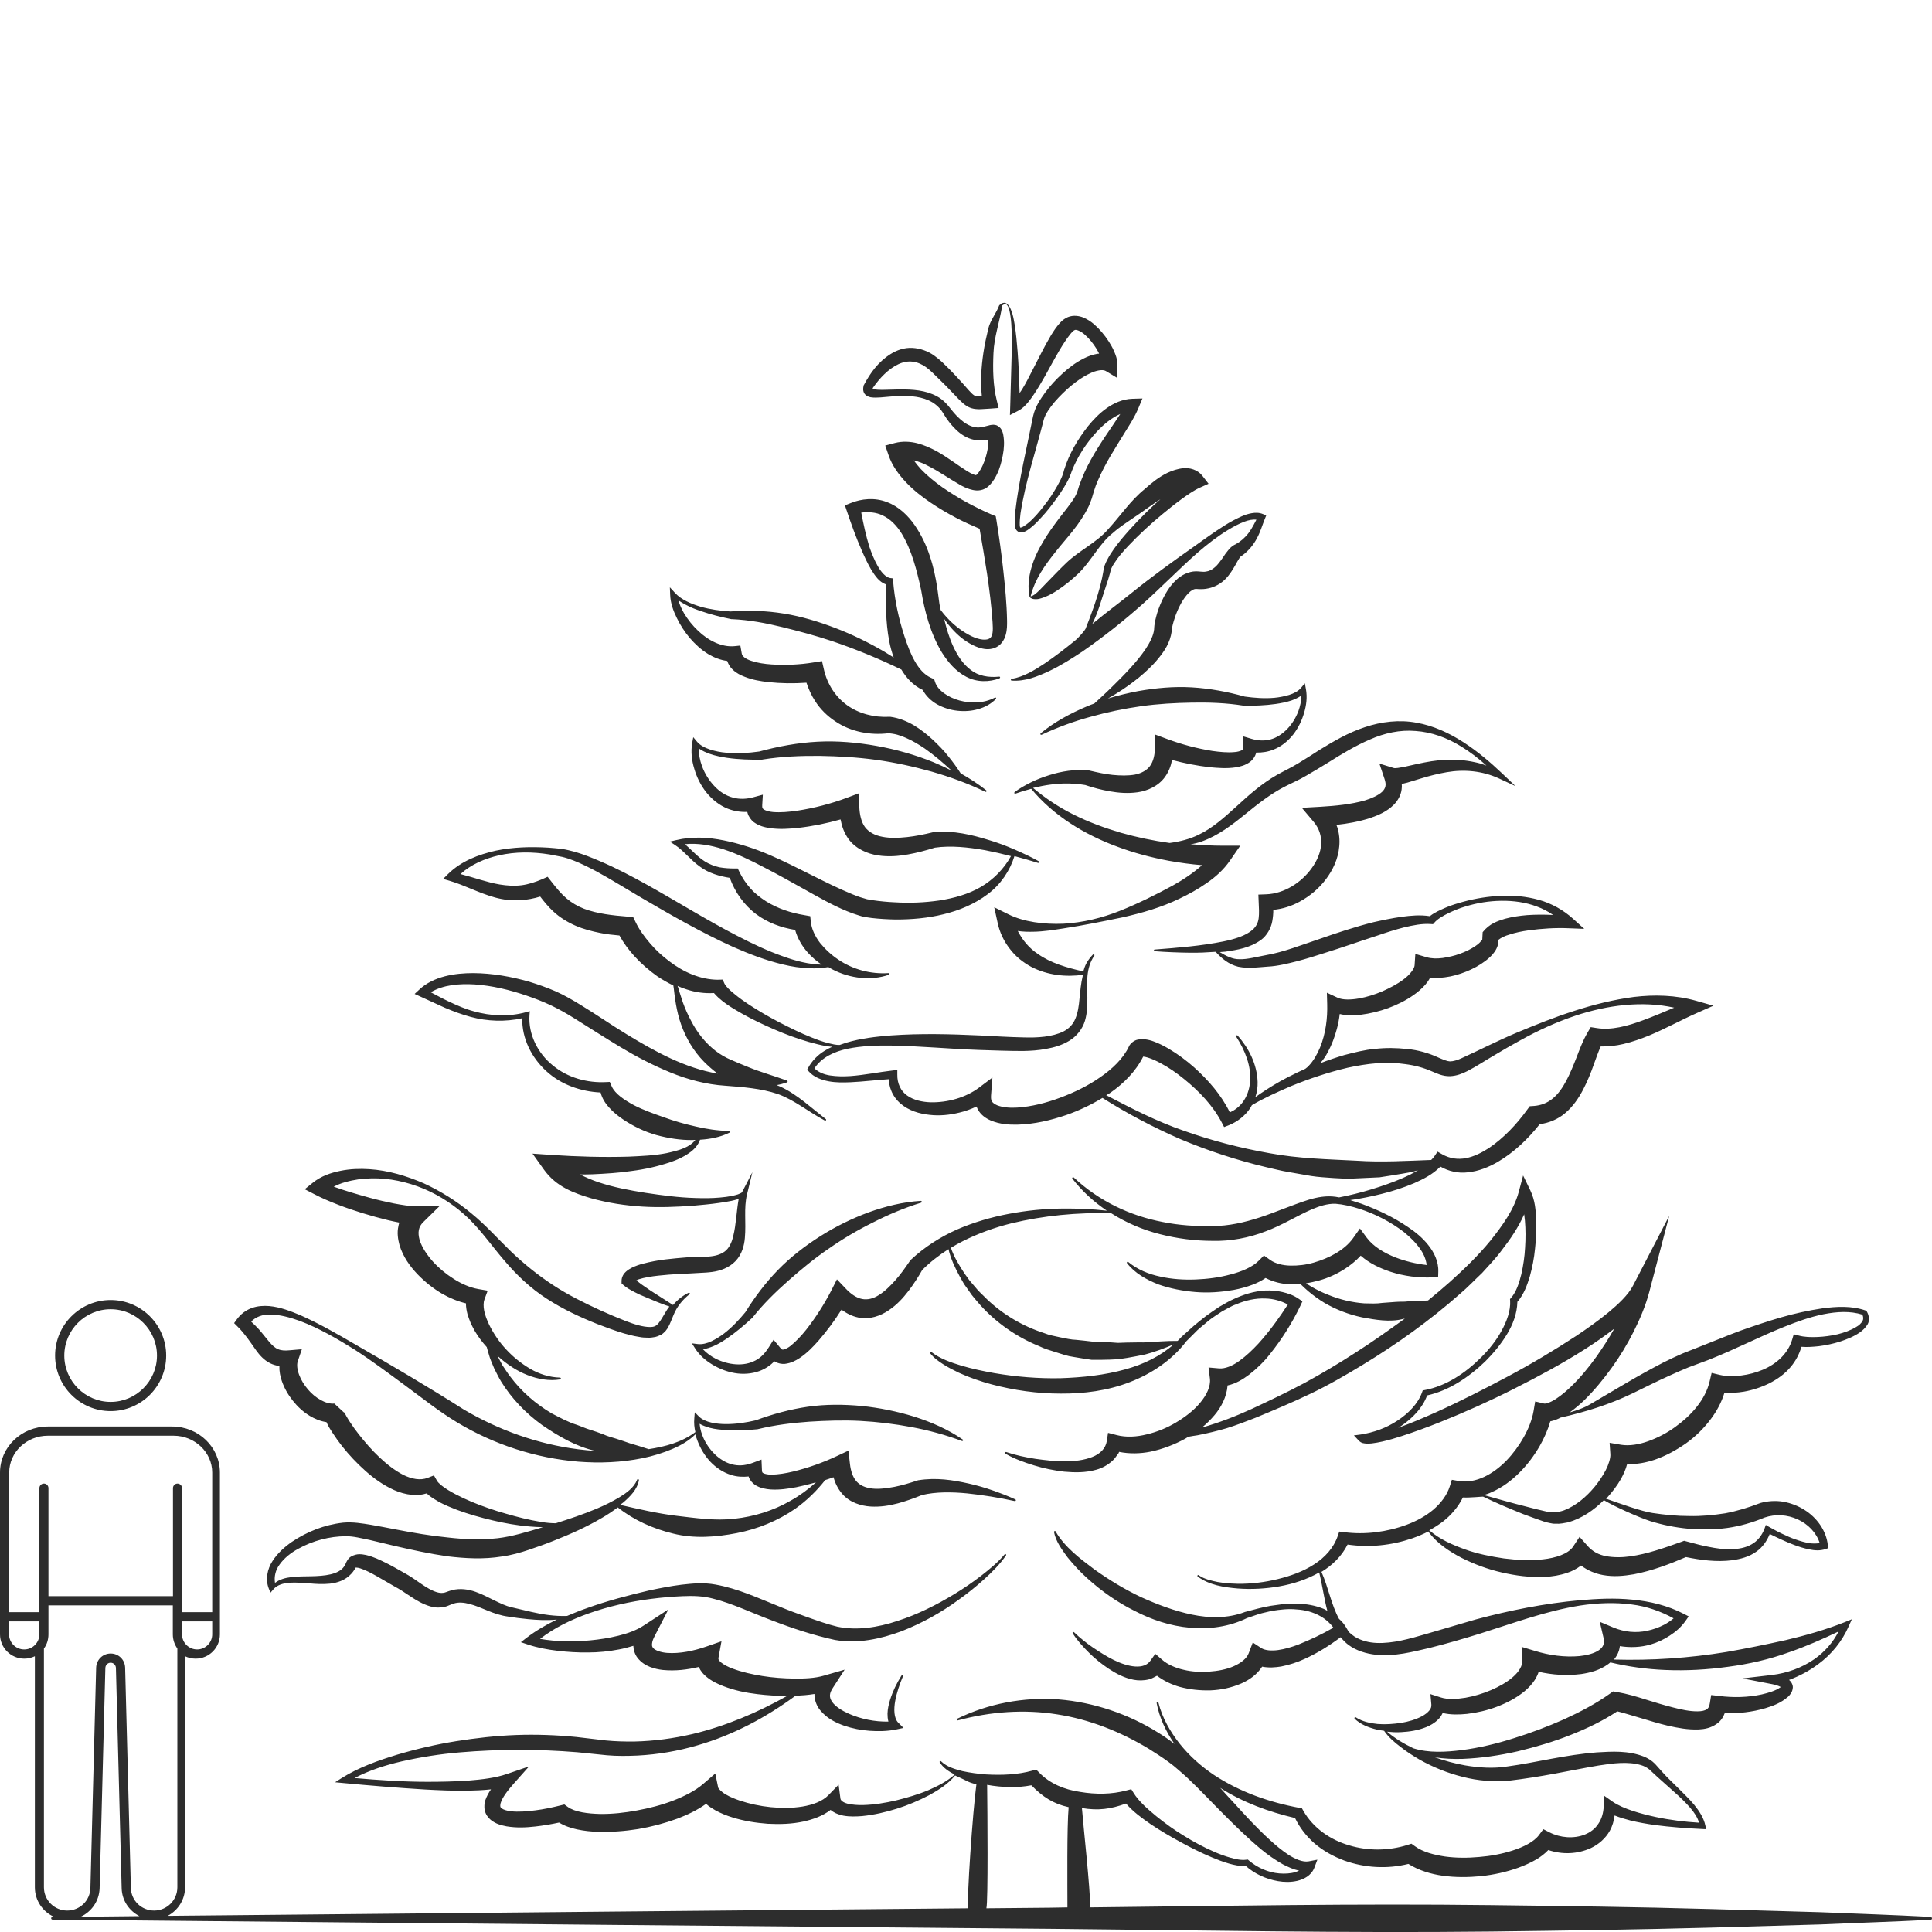 <?xml version="1.0" encoding="utf-8"?>
<!-- Generator: Adobe Illustrator 24.1.2, SVG Export Plug-In . SVG Version: 6.00 Build 0)  -->
<svg version="1.1" id="Layer_1" xmlns="http://www.w3.org/2000/svg" xmlns:xlink="http://www.w3.org/1999/xlink" x="0px" y="0px"
	 viewBox="0 0 128 128" style="enable-background:new 0 0 128 128;" xml:space="preserve">
<style type="text/css">
	.st0{fill:#2D2D2D;}
</style>
<g>
	<path class="st0" d="M7.33,93.49c2.03,0,3.68-1.65,3.68-3.68s-1.65-3.68-3.68-3.68s-3.68,1.65-3.68,3.68S5.3,93.49,7.33,93.49z
		 M7.33,86.74c1.69,0,3.07,1.38,3.07,3.07c0,1.69-1.38,3.07-3.07,3.07s-3.07-1.38-3.07-3.07C4.26,88.12,5.64,86.74,7.33,86.74z"/>
	<path class="st0" d="M127.92,127c-2.43-0.13-4.86-0.21-7.29-0.31l-7.29-0.21c-4.86-0.14-9.72-0.2-14.57-0.26
		c-8.98-0.11-17.56,0.05-26.54,0.15c0-1.27-0.45-5.31-0.55-6.58c1.08,0.18,1.9,0.07,2.92-0.3c0.49,0.56,1.05,0.96,1.61,1.35
		c0.65,0.44,1.32,0.83,2,1.2c0.68,0.37,1.37,0.72,2.09,1.02c0.36,0.15,0.72,0.29,1.1,0.4c0.35,0.1,0.71,0.19,1.12,0.15
		c0.6,0.54,1.35,0.88,2.15,1.02c0.41,0.07,0.84,0.08,1.28-0.02c0.41-0.1,0.92-0.33,1.13-0.87l0.2-0.53l-0.58,0.11
		c-0.4,0.07-0.9-0.16-1.33-0.43c-0.44-0.29-0.86-0.64-1.26-1.01c-0.81-0.74-1.57-1.56-2.32-2.39c-0.32-0.34-0.64-0.69-0.95-1.04
		c1.51,0.97,3.22,1.59,4.96,2c0.31,0.64,0.75,1.21,1.29,1.68c0.58,0.5,1.26,0.87,1.98,1.14c1.35,0.48,2.83,0.57,4.24,0.22
		c0.72,0.45,1.5,0.67,2.26,0.78c0.86,0.12,1.71,0.11,2.55,0.03c0.84-0.09,1.67-0.27,2.48-0.56c0.4-0.15,0.8-0.32,1.19-0.55
		c0.27-0.16,0.54-0.36,0.79-0.62c0.92,0.31,1.92,0.28,2.82-0.13c0.51-0.24,0.97-0.64,1.25-1.14c0.18-0.32,0.28-0.68,0.32-1.02
		c0.35,0.14,0.69,0.24,1.04,0.33c0.53,0.13,1.06,0.22,1.6,0.3c1.07,0.14,2.14,0.22,3.2,0.27l0.23,0.01l-0.05-0.22
		c-0.11-0.54-0.42-0.99-0.74-1.39c-0.33-0.4-0.7-0.74-1.05-1.1c-0.35-0.35-0.72-0.69-1.05-1.06c-0.18-0.19-0.31-0.36-0.51-0.57
		c-0.21-0.21-0.46-0.36-0.72-0.47c-1.05-0.41-2.11-0.34-3.13-0.28c-1.02,0.08-2.01,0.24-2.99,0.42c-0.98,0.18-1.95,0.38-2.92,0.51
		c-0.92,0.15-1.88,0.09-2.82-0.07c-0.67-0.12-1.34-0.3-1.99-0.53c0.61,0.09,1.23,0.12,1.84,0.1c1.23-0.05,2.45-0.23,3.64-0.5
		c1.19-0.29,2.37-0.63,3.52-1.09c1.06-0.42,2.1-0.91,3.08-1.56c0.49,0.12,1,0.29,1.53,0.44c0.6,0.18,1.21,0.37,1.85,0.52
		c0.64,0.14,1.29,0.27,2.03,0.24c0.37-0.02,0.79-0.09,1.19-0.38c0.25-0.17,0.42-0.43,0.52-0.7c0.91,0.03,1.82-0.07,2.7-0.33
		c0.52-0.16,1.02-0.34,1.51-0.77c0.11-0.12,0.27-0.27,0.3-0.59c0.01-0.16-0.07-0.32-0.15-0.41c-0.03-0.04-0.07-0.07-0.1-0.1
		c0.7-0.26,1.35-0.61,1.94-1.05c0.87-0.64,1.57-1.5,2.01-2.5l0.21-0.47l-0.49,0.2c-1.26,0.5-2.57,0.87-3.88,1.18
		c-1.31,0.29-2.63,0.56-3.95,0.79c-2.45,0.4-4.92,0.57-7.44,0.5c0.14-0.17,0.26-0.37,0.33-0.6c0.03-0.1,0.05-0.2,0.06-0.29
		c0.69,0.11,1.39,0.08,2.04-0.11c0.45-0.13,0.88-0.33,1.27-0.59c0.39-0.25,0.75-0.56,1.04-0.97l0.21-0.3l-0.31-0.16
		c-1.07-0.56-2.25-0.84-3.42-0.95c-1.17-0.12-2.34-0.06-3.5,0.04c-2.32,0.21-4.63,0.67-6.87,1.27l-3.31,0.97
		c-1.1,0.32-2.19,0.63-3.25,0.59c-0.53-0.02-1.03-0.15-1.46-0.41c-0.14-0.09-0.27-0.2-0.4-0.32l0,0l-0.14-0.24
		c-0.15-0.27-0.32-0.46-0.51-0.63c-0.51-0.94-0.7-2.07-1.16-3.11c0.7-0.42,1.34-1.03,1.73-1.81c1.44,0.21,2.9,0.06,4.28-0.41
		c0.37-0.13,0.73-0.28,1.08-0.46c0,0.02,0,0.03,0.01,0.04c0.56,0.75,1.37,1.29,2.2,1.72c0.84,0.42,1.73,0.75,2.65,0.96
		s1.87,0.34,2.85,0.29c0.49-0.02,0.99-0.1,1.49-0.27c0.31-0.1,0.62-0.26,0.91-0.48c0.43,0.33,0.95,0.54,1.45,0.63
		c0.71,0.13,1.39,0.06,2.04-0.05c1.24-0.24,2.37-0.67,3.46-1.14c0.99,0.2,2.01,0.34,3.06,0.21c0.55-0.08,1.12-0.22,1.6-0.57
		c0.42-0.29,0.71-0.72,0.89-1.17c0.53,0.26,1.07,0.52,1.63,0.73c0.32,0.12,0.64,0.22,0.99,0.29c0.34,0.07,0.71,0.11,1.1-0.03
		l0.15-0.05l-0.02-0.19c-0.1-0.98-0.74-1.85-1.57-2.36c-0.42-0.26-0.89-0.44-1.39-0.53c-0.5-0.08-1.02-0.05-1.52,0.09l-0.01,0
		l-0.04,0.02c-0.73,0.28-1.48,0.51-2.27,0.66c-0.78,0.12-1.58,0.2-2.39,0.18c-0.81,0-1.61-0.08-2.42-0.2
		c-0.71-0.1-2.21-0.64-3.09-0.95c0.02-0.02,0.05-0.05,0.08-0.07c0.34-0.38,0.66-0.79,0.92-1.25c0.16-0.3,0.31-0.61,0.4-0.97
		c0.65,0.02,1.26-0.1,1.83-0.29c0.75-0.26,1.44-0.64,2.08-1.09c0.63-0.45,1.2-1.01,1.67-1.65c0.37-0.5,0.68-1.07,0.87-1.7
		c0.44,0.03,0.87,0,1.29-0.07c0.58-0.1,1.15-0.29,1.68-0.55c0.53-0.27,1.03-0.62,1.42-1.09c0.33-0.39,0.57-0.85,0.71-1.33
		c0.39,0.03,0.77,0,1.15-0.04c0.47-0.06,0.94-0.16,1.39-0.3c0.45-0.15,0.9-0.32,1.31-0.6c0.2-0.14,0.4-0.32,0.54-0.56
		c0.15-0.27,0.08-0.6-0.06-0.84l-0.03-0.05l-0.06-0.02c-0.93-0.32-1.91-0.26-2.84-0.14c-0.93,0.14-1.85,0.34-2.75,0.6
		c-0.9,0.26-1.78,0.56-2.66,0.87c-0.87,0.32-1.72,0.68-2.57,1.01l-1.29,0.51c-0.44,0.19-0.86,0.39-1.28,0.6
		c-0.83,0.43-1.64,0.88-2.44,1.35l-2.38,1.4c-0.45,0.27-0.92,0.42-1.39,0.56c0.35-0.25,0.68-0.53,0.97-0.81
		c0.68-0.67,1.27-1.39,1.82-2.15c0.55-0.76,1.03-1.56,1.45-2.39c0.42-0.84,0.79-1.7,1.04-2.64l1.32-5.04l-2.4,4.63
		c-0.32,0.62-0.99,1.24-1.64,1.78c-0.67,0.55-1.38,1.05-2.11,1.54c-1.47,0.96-2.99,1.87-4.55,2.7c-1.56,0.83-3.14,1.64-4.76,2.37
		c-0.81,0.36-1.62,0.71-2.45,1.01c-0.01,0-0.03,0.01-0.04,0.01c0.06-0.04,0.12-0.07,0.17-0.1c0.38-0.26,0.74-0.56,1.06-0.92
		c0.28-0.32,0.53-0.7,0.68-1.12c0.73-0.16,1.41-0.46,2.04-0.84c0.66-0.4,1.26-0.88,1.81-1.41c0.54-0.54,1.04-1.14,1.44-1.8
		c0.38-0.63,0.67-1.35,0.69-2.15c0.44-0.51,0.64-1.09,0.82-1.67c0.17-0.61,0.29-1.23,0.35-1.86c0.07-0.63,0.1-1.25,0.08-1.89
		c-0.04-0.64-0.06-1.27-0.4-1.98l-0.47-0.97l-0.29,1.09c-0.32,1.18-1.08,2.23-1.87,3.22c-0.81,0.99-1.74,1.89-2.7,2.75
		c-0.47,0.42-0.95,0.82-1.44,1.22c-0.2,0.01-0.4,0.02-0.59,0.03c-0.21,0-0.42,0.01-0.62,0.02c-0.2,0.02-0.41,0.04-0.61,0.03
		c-0.41,0.01-0.8,0.06-1.2,0.08c-0.4,0.06-0.8,0.04-1.21,0.03c-0.81-0.06-1.61-0.25-2.37-0.56c-0.39-0.15-0.76-0.33-1.12-0.54
		c-0.12-0.07-0.24-0.15-0.36-0.23c0.29-0.04,0.57-0.11,0.85-0.18c0.62-0.17,1.21-0.44,1.76-0.8c0.36-0.24,0.71-0.52,1.01-0.85
		c0.59,0.52,1.29,0.84,1.98,1.07c0.9,0.29,1.84,0.41,2.78,0.37l0.37-0.02l0.01-0.34c0.03-0.7-0.29-1.32-0.67-1.79
		c-0.38-0.48-0.85-0.86-1.33-1.18c-0.96-0.66-2.01-1.15-3.09-1.55c-0.25-0.08-0.49-0.16-0.74-0.24c0.7-0.1,1.39-0.24,2.07-0.41
		c0.73-0.18,1.45-0.41,2.16-0.71c0.6-0.27,1.22-0.57,1.74-1.1c0.54,0.31,1.19,0.46,1.81,0.38c0.73-0.07,1.4-0.35,1.99-0.69
		c1.1-0.65,2-1.52,2.78-2.5c0.61-0.08,1.21-0.33,1.67-0.72c0.54-0.45,0.91-1.01,1.2-1.56c0.29-0.56,0.52-1.12,0.71-1.67
		c0.15-0.42,0.3-0.84,0.46-1.2c0.52,0.01,1.02-0.05,1.49-0.16c0.61-0.14,1.18-0.35,1.73-0.57c1.1-0.46,2.12-1.03,3.14-1.48
		l1.11-0.49l-1.13-0.32c-1.37-0.39-2.78-0.42-4.14-0.26c-1.36,0.18-2.68,0.51-3.97,0.93c-1.29,0.41-2.55,0.92-3.8,1.44
		c-1.24,0.52-2.48,1.16-3.65,1.69c-0.28,0.13-0.56,0.21-0.77,0.21c-0.19-0.01-0.42-0.11-0.75-0.25c-0.64-0.3-1.38-0.51-2.08-0.57
		c-0.7-0.08-1.41-0.09-2.12-0.01c-0.71,0.06-1.38,0.24-2.05,0.41c-0.54,0.16-1.07,0.34-1.59,0.54c0.2-0.23,0.37-0.48,0.51-0.75
		c0.26-0.48,0.45-1,0.59-1.52c0.09-0.32,0.15-0.65,0.19-0.99c0.49,0.12,0.95,0.09,1.39,0.05c0.63-0.08,1.24-0.23,1.82-0.44
		c0.59-0.22,1.15-0.49,1.69-0.87c0.27-0.19,0.53-0.41,0.77-0.68c0.11-0.13,0.23-0.29,0.32-0.47c0.33,0.03,0.66,0.02,0.97-0.02
		c0.5-0.06,0.97-0.2,1.42-0.38c0.45-0.18,0.88-0.41,1.29-0.72c0.2-0.16,0.41-0.33,0.59-0.59c0.09-0.13,0.18-0.29,0.23-0.5
		c0.02-0.08,0.03-0.19,0.02-0.29c0.17-0.14,0.44-0.27,0.73-0.35c0.39-0.13,0.83-0.22,1.26-0.28c0.88-0.12,1.79-0.18,2.68-0.14
		l1.02,0.04l-0.73-0.66c-0.65-0.59-1.44-1.03-2.27-1.26c-0.83-0.23-1.68-0.31-2.52-0.27c-0.84,0.04-1.67,0.17-2.48,0.39
		c-0.4,0.11-0.81,0.23-1.2,0.4c-0.35,0.16-0.69,0.29-1.03,0.56c-0.64-0.1-1.26-0.04-1.86,0.04c-0.64,0.09-1.26,0.22-1.88,0.36
		c-1.23,0.31-2.43,0.71-3.6,1.12c-1.18,0.39-2.34,0.86-3.51,1.06c-0.62,0.11-1.23,0.29-1.77,0.27c-0.44,0.01-0.87-0.21-1.3-0.47
		c0.12-0.01,0.24-0.02,0.37-0.03c0.78-0.12,1.6-0.23,2.37-0.78c0.38-0.28,0.66-0.77,0.74-1.23c0.05-0.27,0.07-0.52,0.07-0.76
		c0.62-0.06,1.21-0.25,1.74-0.54c0.67-0.36,1.27-0.86,1.74-1.48c0.46-0.61,0.82-1.35,0.89-2.19c0.04-0.41,0-0.85-0.13-1.26
		c-0.02-0.05-0.04-0.11-0.06-0.16c0.74-0.08,1.48-0.21,2.23-0.45c0.54-0.19,1.1-0.41,1.59-0.9c0.24-0.25,0.45-0.6,0.5-0.99
		c0.02-0.13,0.02-0.25,0.01-0.37c0.13-0.03,0.25-0.06,0.37-0.09l0.89-0.27c0.58-0.18,1.14-0.32,1.72-0.42
		c1.15-0.2,2.36-0.09,3.45,0.41l1.1,0.51l-0.87-0.83c-0.8-0.76-1.65-1.48-2.58-2.08c-0.93-0.6-1.97-1.09-3.11-1.29
		c-1.13-0.21-2.33-0.07-3.42,0.3c-1.1,0.36-2.08,0.94-3.01,1.51c-0.46,0.3-0.92,0.59-1.38,0.87c-0.45,0.28-0.91,0.49-1.43,0.78
		c-1,0.57-1.86,1.33-2.66,2.07c-0.81,0.73-1.59,1.45-2.54,1.9c-0.59,0.29-1.24,0.45-1.91,0.54c-1.09-0.15-2.18-0.38-3.24-0.68
		c-1.08-0.32-2.15-0.71-3.16-1.22c-0.94-0.47-1.83-1.06-2.65-1.75c0.39-0.09,0.78-0.17,1.17-0.22c0.78-0.11,1.56-0.09,2.29,0.03
		c0.53,0.18,1.07,0.32,1.64,0.42c0.58,0.1,1.18,0.15,1.83,0.06c0.63-0.09,1.36-0.39,1.81-1.01c0.26-0.36,0.4-0.75,0.47-1.13
		c0.82,0.22,1.64,0.38,2.49,0.48c0.55,0.05,1.12,0.1,1.72,0.01c0.3-0.05,0.63-0.12,0.97-0.37c0.17-0.13,0.32-0.34,0.39-0.57
		c0-0.01,0-0.03,0.01-0.04c0.39,0.01,0.79-0.05,1.15-0.2c0.54-0.21,0.98-0.59,1.31-1.01c0.33-0.43,0.56-0.91,0.71-1.42
		c0.15-0.5,0.22-1.04,0.12-1.58l-0.07-0.38l-0.25,0.3c-0.18,0.22-0.48,0.37-0.79,0.47c-0.31,0.09-0.64,0.16-0.97,0.19
		c-0.65,0.06-1.32,0.01-1.97-0.08c-1.14-0.32-2.32-0.54-3.51-0.61c-1.19-0.07-2.39,0.04-3.57,0.25c-0.68,0.13-1.34,0.29-1.99,0.49
		c0.2-0.11,0.4-0.23,0.59-0.35c0.5-0.31,0.98-0.65,1.45-1.03c0.46-0.38,0.91-0.79,1.3-1.27c0.39-0.48,0.78-1.03,0.89-1.81l0-0.06
		c0.01-0.19,0.1-0.52,0.19-0.79c0.09-0.29,0.21-0.57,0.34-0.83c0.26-0.52,0.65-1.01,0.95-1.1c0.04-0.01,0.07-0.02,0.11-0.02h0.06
		l0.14,0.01c0.21,0.01,0.42,0,0.64-0.05c0.44-0.09,0.85-0.33,1.14-0.63c0.29-0.3,0.48-0.63,0.65-0.92c0.08-0.15,0.16-0.29,0.23-0.4
		c0.07-0.12,0.14-0.18,0.14-0.19l0.1-0.05c0.41-0.31,0.74-0.71,0.96-1.14c0.23-0.42,0.36-0.89,0.51-1.25l0.1-0.25l-0.21-0.09
		c-0.26-0.11-0.52-0.1-0.75-0.06c-0.23,0.04-0.45,0.11-0.65,0.2c-0.4,0.18-0.78,0.38-1.14,0.61c-0.72,0.45-1.4,0.95-2.09,1.44
		c-1.38,0.97-2.75,1.96-4.05,3.01c-0.99,0.8-1.66,1.27-2.63,2.08c0.45-0.95,0.58-1.56,0.92-2.56c0.09-0.25,0.17-0.51,0.24-0.77
		l0.05-0.2c0.02-0.05,0.03-0.1,0.05-0.15c0.04-0.1,0.1-0.21,0.17-0.31c0.26-0.42,0.6-0.81,0.95-1.18c0.71-0.75,1.48-1.46,2.28-2.12
		c0.4-0.33,0.81-0.66,1.22-0.96c0.41-0.3,0.86-0.61,1.24-0.78l0.58-0.26l-0.42-0.54c-0.14-0.18-0.36-0.33-0.59-0.41
		c-0.23-0.08-0.46-0.1-0.66-0.08c-0.4,0.04-0.73,0.16-1.04,0.3c-0.6,0.29-1.08,0.69-1.53,1.09c-0.94,0.76-1.61,1.78-2.41,2.65
		c-0.77,0.89-1.91,1.41-2.75,2.21c-0.42,0.4-0.82,0.82-1.22,1.23c-0.2,0.21-0.39,0.41-0.59,0.61c-0.18,0.17-0.37,0.36-0.58,0.4
		c0.29-1.16,0.95-2.07,1.67-2.97c0.73-0.93,1.58-1.76,2.18-3c0.07-0.16,0.14-0.33,0.2-0.51l0.13-0.44c0.08-0.27,0.18-0.54,0.3-0.8
		c0.23-0.53,0.5-1.05,0.8-1.56c0.3-0.51,0.62-1.02,0.94-1.54c0.32-0.52,0.66-1.02,0.93-1.67l0.26-0.62l-0.67,0.02
		c-0.66,0.02-1.24,0.3-1.71,0.63c-0.48,0.34-0.87,0.75-1.22,1.18c-0.69,0.88-1.25,1.82-1.59,2.9c-0.11,0.5-0.38,0.95-0.65,1.4
		c-0.27,0.45-0.59,0.87-0.92,1.28c-0.33,0.4-0.7,0.8-1.11,1.06c-0.09,0.06-0.22,0.1-0.23,0.08c0.02,0.02-0.03-0.04-0.03-0.17
		c-0.01-0.24,0.02-0.5,0.05-0.76c0.32-2.09,1.01-4.11,1.54-6.21c0.1-0.38,0.42-0.82,0.73-1.19c0.33-0.38,0.7-0.74,1.08-1.06
		c0.39-0.32,0.8-0.61,1.23-0.81c0.42-0.21,0.87-0.29,1.07-0.17l0.76,0.46l0-0.89c0-0.42-0.11-0.63-0.21-0.88
		c-0.1-0.24-0.23-0.45-0.36-0.66c-0.27-0.41-0.58-0.79-0.97-1.13c-0.2-0.17-0.42-0.32-0.7-0.44c-0.27-0.11-0.66-0.18-1.03-0.03
		c-0.38,0.17-0.53,0.39-0.7,0.59c-0.16,0.2-0.28,0.4-0.41,0.6c-0.48,0.8-0.86,1.61-1.27,2.39c-0.2,0.39-0.4,0.79-0.62,1.15
		c-0.06,0.11-0.13,0.2-0.2,0.3c-0.03-0.91-0.06-1.82-0.13-2.73c-0.05-0.61-0.1-1.22-0.2-1.82c-0.05-0.3-0.1-0.61-0.22-0.91
		c-0.06-0.15-0.12-0.3-0.26-0.43c-0.07-0.06-0.18-0.11-0.28-0.08c-0.1,0.02-0.17,0.08-0.22,0.13c0,0,0,0,0,0
		c-0.02,0-0.03,0.02-0.04,0.03c-0.19,0.52-0.59,0.99-0.72,1.53c-0.13,0.54-0.25,1.08-0.33,1.63c-0.14,0.94-0.2,1.89-0.1,2.87
		c-0.25,0-0.46-0.02-0.53-0.08c-0.17-0.11-0.48-0.49-0.75-0.79c-0.28-0.32-0.58-0.63-0.88-0.94c-0.15-0.15-0.3-0.3-0.46-0.45
		c-0.16-0.15-0.35-0.31-0.55-0.45c-0.39-0.28-0.9-0.47-1.43-0.5c-0.53-0.03-1.04,0.15-1.45,0.41c-0.82,0.52-1.34,1.25-1.76,2.04
		l-0.02,0.03l0,0.02c-0.03,0.12-0.07,0.31,0.04,0.51c0.13,0.19,0.3,0.23,0.42,0.26c0.25,0.04,0.45,0.02,0.66,0.01
		c0.41-0.03,0.8-0.08,1.2-0.09c0.78-0.03,1.59,0.03,2.24,0.42c0.32,0.2,0.56,0.45,0.76,0.8c0.21,0.35,0.47,0.69,0.79,1
		c0.31,0.3,0.71,0.58,1.21,0.68c0.24,0.05,0.5,0.05,0.72,0.02l0.22-0.03c0,0.04,0,0.08,0,0.12c0,0.16-0.02,0.34-0.05,0.52
		c-0.06,0.35-0.17,0.71-0.31,1.03c-0.07,0.16-0.15,0.31-0.24,0.44c-0.04,0.06-0.09,0.12-0.14,0.17c-0.02,0.02-0.05,0.05-0.07,0.07
		c-0.01,0-0.06,0-0.16-0.04c-0.13-0.05-0.28-0.13-0.44-0.23c-0.63-0.39-1.28-0.91-2.04-1.33c-0.38-0.2-0.79-0.39-1.25-0.51
		c-0.46-0.12-0.99-0.15-1.49-0.02l-0.64,0.17l0.21,0.61c0.25,0.75,0.71,1.34,1.19,1.85c0.49,0.51,1.03,0.93,1.59,1.31
		c0.56,0.38,1.14,0.72,1.73,1.03c0.5,0.26,1.01,0.49,1.53,0.71c0.17,0.98,0.34,1.97,0.49,2.95c0.16,1.08,0.3,2.17,0.37,3.24
		c0.04,0.56,0.03,0.98-0.24,1.1c-0.29,0.15-0.85,0-1.29-0.24c-0.74-0.39-1.39-0.97-1.91-1.67c-0.02-0.13-0.06-0.27-0.08-0.4
		l-0.14-1.04c-0.11-0.72-0.26-1.44-0.5-2.14c-0.23-0.71-0.56-1.4-1-2.04c-0.44-0.63-1.05-1.24-1.85-1.53
		c-0.8-0.31-1.68-0.22-2.39,0.07l-0.38,0.15l0.11,0.33c0.3,0.89,0.62,1.79,1,2.65c0.19,0.44,0.39,0.87,0.63,1.28
		c0.13,0.21,0.26,0.41,0.43,0.6c0.14,0.15,0.31,0.29,0.53,0.37c0.01,1.23-0.01,2.49,0.23,3.75c0.07,0.37,0.17,0.74,0.3,1.1
		c-0.22-0.14-0.45-0.28-0.68-0.42c-1.02-0.59-2.08-1.11-3.18-1.53c-1.1-0.42-2.24-0.77-3.42-0.96c-1.17-0.19-2.36-0.23-3.54-0.14
		c-0.66-0.04-1.32-0.13-1.96-0.31c-0.63-0.19-1.29-0.46-1.71-0.92l-0.34-0.37l0.02,0.49c0.02,0.57,0.21,1.07,0.44,1.54
		c0.23,0.48,0.52,0.92,0.86,1.33c0.35,0.4,0.75,0.78,1.23,1.07c0.37,0.22,0.79,0.39,1.25,0.45c0.08,0.23,0.21,0.44,0.37,0.58
		c0.25,0.24,0.53,0.37,0.79,0.47c0.53,0.21,1.05,0.29,1.56,0.35c0.85,0.09,1.68,0.1,2.53,0.04c0.14,0.42,0.32,0.83,0.57,1.21
		c0.34,0.54,0.81,1,1.34,1.35c1.05,0.71,2.33,0.93,3.51,0.79c0.39,0.02,0.8,0.13,1.2,0.32c0.42,0.18,0.83,0.43,1.23,0.7
		c0.61,0.43,1.2,0.93,1.76,1.45c-0.39-0.2-0.79-0.38-1.19-0.55c-1.21-0.49-2.48-0.85-3.77-1.08c-1.29-0.23-2.61-0.35-3.92-0.28
		c-1.31,0.07-2.6,0.31-3.86,0.65c-0.72,0.1-1.46,0.15-2.18,0.08c-0.37-0.03-0.73-0.1-1.07-0.21c-0.34-0.11-0.67-0.28-0.87-0.52
		l-0.25-0.3l-0.07,0.38c-0.1,0.59-0.03,1.17,0.14,1.72c0.16,0.55,0.42,1.08,0.79,1.55c0.37,0.46,0.85,0.86,1.43,1.09
		c0.41,0.16,0.85,0.23,1.29,0.21c0.01,0.03,0.01,0.05,0.02,0.08c0.07,0.24,0.23,0.46,0.41,0.6c0.36,0.26,0.72,0.34,1.05,0.39
		c0.66,0.1,1.28,0.05,1.89-0.01c0.96-0.11,1.89-0.3,2.81-0.56c0.08,0.44,0.23,0.88,0.52,1.29c0.48,0.66,1.27,0.99,1.95,1.09
		c0.7,0.11,1.36,0.05,1.99-0.06c0.62-0.11,1.21-0.27,1.79-0.45c1.05-0.15,2.2-0.03,3.33,0.17c0.57,0.11,1.14,0.24,1.71,0.39
		c-0.48,0.87-1.18,1.56-1.99,2.04c-0.84,0.49-1.8,0.75-2.76,0.9c-0.97,0.14-1.96,0.18-2.95,0.12c-0.49-0.02-0.99-0.07-1.47-0.14
		l-0.35-0.06l-0.08-0.02l-0.06-0.02l-0.17-0.05c-0.22-0.06-0.45-0.15-0.67-0.24c-1.81-0.74-3.61-1.8-5.52-2.62
		c-0.96-0.41-1.96-0.74-3-0.95c-1.03-0.21-2.12-0.27-3.16-0.02l-0.42,0.1l0.35,0.23c0.58,0.38,1.02,0.99,1.66,1.44
		c0.57,0.42,1.27,0.62,1.96,0.73c0.33,0.92,0.93,1.79,1.74,2.4c0.77,0.58,1.68,0.9,2.59,1.05c0.16,0.57,0.46,1.07,0.82,1.48
		c0.28,0.32,0.6,0.59,0.94,0.82c-0.86-0.02-1.7-0.24-2.51-0.53c-1.06-0.37-2.09-0.86-3.09-1.38c-2.02-1.04-3.96-2.26-5.97-3.38
		c-1.01-0.56-2.03-1.1-3.11-1.56c-0.54-0.23-1.08-0.45-1.66-0.62c-0.29-0.08-0.58-0.15-0.89-0.2c-0.3-0.03-0.58-0.06-0.88-0.08
		c-1.17-0.07-2.34-0.04-3.49,0.2c-1.14,0.26-2.28,0.68-3.17,1.56l-0.31,0.31l0.44,0.13c0.99,0.29,1.91,0.8,2.99,1.1
		c0.54,0.15,1.13,0.22,1.71,0.18c0.44-0.03,0.87-0.11,1.29-0.24c0.25,0.33,0.53,0.67,0.86,0.98c0.43,0.4,0.95,0.72,1.48,0.95
		c0.53,0.23,1.08,0.37,1.63,0.48c0.43,0.09,0.85,0.13,1.28,0.17c0.28,0.51,0.62,0.96,1,1.38c0.46,0.5,0.97,0.94,1.52,1.33
		c0.33,0.22,0.68,0.42,1.05,0.6l0.03,0.2l0.04,0.34c0.03,0.23,0.06,0.46,0.1,0.69c0.08,0.46,0.19,0.92,0.35,1.37
		c0.32,0.89,0.82,1.75,1.51,2.45c0.28,0.28,0.58,0.55,0.91,0.79c-2.15-0.36-4.13-1.45-6.02-2.6c-1.02-0.62-2.01-1.31-3.06-1.95
		c-0.52-0.32-1.07-0.64-1.65-0.9c-0.58-0.25-1.17-0.46-1.76-0.64c-1.2-0.34-2.43-0.56-3.69-0.57c-0.63,0-1.26,0.05-1.89,0.21
		c-0.62,0.16-1.24,0.44-1.72,0.9l-0.29,0.27l0.35,0.16l1.64,0.75c0.56,0.24,1.13,0.45,1.72,0.61c1.11,0.3,2.29,0.34,3.42,0.09
		c-0.03,1.34,0.62,2.62,1.6,3.51c0.97,0.89,2.28,1.35,3.59,1.41c0.1,0.39,0.31,0.71,0.54,0.97c0.29,0.33,0.62,0.59,0.96,0.82
		c0.69,0.46,1.42,0.81,2.2,1.03c0.78,0.21,1.58,0.34,2.38,0.33c0.07,0,0.13-0.01,0.2-0.01c-0.19,0.25-0.46,0.42-0.74,0.54
		c-0.37,0.16-0.78,0.25-1.18,0.34c-0.82,0.16-1.66,0.19-2.5,0.23c-1.68,0.05-3.39,0-5.06-0.11l-1.31-0.09l0.75,1.05
		c0.83,1.17,2.04,1.58,3.14,1.91c1.12,0.31,2.25,0.48,3.39,0.55c1.13,0.07,2.26,0.02,3.38-0.06c0.56-0.05,1.12-0.1,1.68-0.18
		c0.28-0.04,0.56-0.08,0.84-0.14c0.14-0.03,0.28-0.07,0.42-0.11c0.02-0.01,0.04-0.01,0.06-0.02c-0.15,0.85-0.17,1.7-0.36,2.46
		c-0.1,0.44-0.28,0.81-0.56,1.02c-0.28,0.21-0.65,0.31-1.07,0.34l-1.41,0.05c-0.48,0.04-0.97,0.08-1.46,0.14
		c-0.49,0.06-0.98,0.15-1.47,0.28c-0.25,0.06-0.5,0.15-0.75,0.27c-0.13,0.07-0.26,0.14-0.4,0.27c-0.13,0.11-0.28,0.34-0.28,0.6
		l0,0.17l0.1,0.09c0.25,0.22,0.49,0.34,0.73,0.47c0.24,0.13,0.49,0.24,0.74,0.34c0.45,0.19,1.1,0.47,1.6,0.63
		c-0.09,0.11-0.17,0.23-0.24,0.35c-0.17,0.27-0.31,0.55-0.47,0.74c-0.16,0.21-0.32,0.27-0.57,0.27c-0.49,0-1.07-0.19-1.62-0.4
		c-0.55-0.22-1.11-0.45-1.66-0.7c-1.09-0.5-2.16-1.03-3.15-1.68c-0.99-0.65-1.9-1.38-2.77-2.21c-0.86-0.83-1.69-1.77-2.65-2.55
		c-0.96-0.8-2.02-1.46-3.14-1.98c-1.14-0.49-2.35-0.86-3.61-0.94c-0.63-0.04-1.27-0.02-1.91,0.11c-0.64,0.13-1.28,0.34-1.85,0.8
		l-0.52,0.42l0.62,0.32c0.53,0.28,1.06,0.5,1.6,0.71c0.54,0.21,1.08,0.39,1.63,0.56c0.55,0.17,1.1,0.32,1.67,0.46
		c0.25,0.06,0.5,0.11,0.75,0.16c-0.03,0.07-0.05,0.15-0.06,0.22c-0.11,0.46-0.03,0.89,0.07,1.28c0.24,0.77,0.68,1.38,1.17,1.9
		c0.5,0.52,1.06,0.97,1.68,1.33c0.48,0.27,1,0.49,1.55,0.62c0,0.27,0.05,0.52,0.11,0.75c0.06,0.2,0.14,0.38,0.21,0.57
		c0.09,0.17,0.17,0.35,0.27,0.52c0.23,0.39,0.5,0.74,0.79,1.06c0.04,0.16,0.09,0.33,0.14,0.49c0.08,0.32,0.23,0.61,0.35,0.92
		c0.15,0.29,0.29,0.59,0.46,0.87c0.69,1.12,1.63,2.1,2.71,2.88c1.09,0.74,2.26,1.44,3.56,1.72c-0.39-0.03-0.77-0.06-1.15-0.11
		c-2.69-0.34-5.28-1.27-7.6-2.64c-2.28-1.45-4.72-2.89-7.12-4.27c-1.2-0.7-2.41-1.4-3.69-1.97c-0.65-0.27-1.32-0.54-2.07-0.61
		c-0.37-0.03-0.77-0.01-1.16,0.13c-0.39,0.14-0.74,0.41-0.98,0.74l-0.19,0.26l0.25,0.25c0.46,0.46,0.8,0.97,1.22,1.57
		c0.21,0.29,0.5,0.63,0.92,0.84c0.2,0.1,0.41,0.15,0.61,0.19c-0.01,0.35,0.06,0.69,0.16,0.98c0.17,0.49,0.42,0.92,0.73,1.31
		c0.31,0.39,0.68,0.74,1.13,1.01c0.32,0.19,0.69,0.35,1.1,0.41c0.03,0.07,0.06,0.13,0.09,0.19c0.09,0.18,0.2,0.34,0.3,0.5
		c0.21,0.32,0.42,0.62,0.65,0.91c0.46,0.58,0.97,1.12,1.53,1.62c0.56,0.5,1.18,0.95,1.91,1.28c0.36,0.16,0.77,0.28,1.2,0.32
		c0.31,0.03,0.65,0,0.96-0.1c0.28,0.27,0.56,0.41,0.84,0.58c0.38,0.2,0.77,0.36,1.16,0.51c0.78,0.29,1.57,0.51,2.37,0.7
		c0.8,0.19,1.6,0.33,2.42,0.4c0.3,0.03,0.61,0.04,0.91,0.05c-1.01,0.3-2.04,0.62-3,0.73c-1.08,0.12-2.19,0.08-3.31-0.05
		c-1.12-0.11-2.24-0.3-3.38-0.52c-0.57-0.11-1.13-0.22-1.71-0.32c-0.57-0.09-1.19-0.2-1.84-0.14c-1.25,0.14-2.39,0.6-3.39,1.27
		c-0.49,0.34-0.96,0.76-1.29,1.28c-0.34,0.52-0.48,1.22-0.24,1.82l0.11,0.27l0.19-0.22c0.24-0.29,0.65-0.41,1.07-0.44
		c0.42-0.03,0.86,0.01,1.3,0.04c0.44,0.04,0.9,0.07,1.38,0.02c0.47-0.05,1.02-0.22,1.41-0.65c0.18-0.18,0.38-0.56,0.31-0.42
		c-0.02,0.01,0.14,0,0.3,0.06c0.34,0.11,0.72,0.31,1.09,0.52l1.14,0.66c0.38,0.2,0.7,0.42,1.09,0.68c0.38,0.25,0.8,0.51,1.32,0.66
		c0.26,0.08,0.57,0.1,0.87,0.04c0.15-0.02,0.29-0.08,0.43-0.14c0.09-0.03,0.15-0.07,0.24-0.09c0.63-0.21,1.44,0.13,2.25,0.47
		c0.41,0.17,0.88,0.33,1.34,0.39c0.44,0.07,0.88,0.13,1.32,0.17c0.63,0.06,1.28,0.1,1.92,0.03c-0.7,0.34-1.38,0.73-2.02,1.22
		l-0.36,0.28l0.45,0.15c0.65,0.22,1.32,0.34,1.99,0.42c0.67,0.08,1.34,0.12,2.02,0.11c0.68,0,1.36-0.07,2.04-0.2
		c0.32-0.06,0.63-0.14,0.95-0.24c0.01,0.27,0.1,0.57,0.28,0.8c0.24,0.31,0.55,0.49,0.83,0.6c0.29,0.11,0.57,0.17,0.85,0.2
		c0.83,0.08,1.62-0.02,2.38-0.2c0.12,0.29,0.31,0.49,0.49,0.64c0.37,0.31,0.75,0.48,1.13,0.63c0.75,0.29,1.5,0.44,2.25,0.53
		c0.66,0.08,1.32,0.12,1.98,0.12c-2,1.12-4.1,2.01-6.29,2.53c-1.26,0.29-2.53,0.46-3.81,0.49c-0.64,0.01-1.28-0.01-1.91-0.07
		l-1.96-0.23c-1.33-0.13-2.67-0.18-4-0.13c-1.33,0.05-2.66,0.2-3.97,0.41c-1.31,0.21-2.61,0.51-3.89,0.89
		c-1.27,0.39-2.53,0.83-3.68,1.55l-0.44,0.28l0.53,0.05c1.81,0.17,3.62,0.32,5.44,0.43c0.91,0.05,1.82,0.09,2.74,0.08
		c0.54-0.01,1.07-0.03,1.62-0.09c-0.15,0.21-0.28,0.45-0.38,0.73c-0.05,0.19-0.09,0.42-0.03,0.67c0.05,0.25,0.22,0.48,0.39,0.62
		c0.36,0.29,0.72,0.36,1.05,0.43c0.67,0.11,1.29,0.08,1.91,0.01c0.53-0.06,1.06-0.15,1.57-0.26c0.39,0.24,0.79,0.36,1.18,0.45
		c0.47,0.1,0.92,0.15,1.38,0.16c0.91,0.03,1.8-0.04,2.68-0.18c0.88-0.15,1.75-0.38,2.6-0.69c0.65-0.25,1.3-0.55,1.9-0.98
		c0.19,0.18,0.4,0.3,0.6,0.42c0.38,0.21,0.76,0.36,1.15,0.48c0.77,0.24,1.55,0.36,2.34,0.42c0.79,0.04,1.58,0.02,2.37-0.15
		c0.61-0.14,1.25-0.35,1.79-0.77c0.05,0.05,0.11,0.09,0.16,0.12c0.23,0.15,0.47,0.21,0.68,0.26c0.44,0.08,0.85,0.06,1.25,0.03
		c0.8-0.08,1.56-0.26,2.3-0.49c0.74-0.23,1.46-0.54,2.15-0.9c0.62-0.34,1.25-0.74,1.71-1.3c0.08,0.04,0.16,0.08,0.24,0.11
		c0.51,0.22,0.63,0.36,1.17,0.47c-0.24,1.74-0.66,7.78-0.54,8.22l-23.78,0.22l-29.26,0.28c0.68-0.36,1.15-1.07,1.15-1.89v-15.31
		c0.21,0.1,0.45,0.16,0.7,0.16c0.89,0,1.61-0.72,1.61-1.61V97.56c0-1.68-1.42-3.05-3.17-3.05H3.17C1.42,94.51,0,95.88,0,97.56v10.72
		c0,0.89,0.72,1.61,1.61,1.61c0.25,0,0.48-0.06,0.7-0.16v15.31c0,0.88,0.53,1.63,1.28,1.96l-0.11,0c-0.05,0-0.09,0.04-0.09,0.09
		c0,0.05,0.04,0.09,0.09,0.09l0.97,0.01c0,0,0,0,0,0s0,0,0,0l36.02,0.34l29.15,0.26c9.72,0.09,19.43,0.29,29.15,0.18
		c4.86-0.06,9.72-0.13,14.57-0.26l7.29-0.21c2.43-0.11,4.86-0.18,7.29-0.31c0.04,0,0.08-0.04,0.08-0.08
		C128,127.05,127.97,127.01,127.92,127z M14.06,108.28c0,0.55-0.45,1-1,1s-1-0.45-1-1v-0.86h2V108.28z M2.31,108.99
		c-0.19,0.19-0.44,0.29-0.71,0.29c-0.55,0-1-0.45-1-1v-0.86h2l0,0.86C2.61,108.55,2.5,108.8,2.31,108.99z M2.91,98.29
		c-0.17,0-0.3,0.14-0.3,0.3l0,8.22h-2v-9.25c0-1.35,1.15-2.44,2.56-2.44h8.33c1.41,0,2.56,1.1,2.56,2.44v9.25h-2l0-8.22
		c0-0.17-0.14-0.3-0.3-0.3c-0.17,0-0.3,0.14-0.3,0.3v7.16H3.21l0-7.16C3.21,98.42,3.07,98.29,2.91,98.29L2.91,98.29z M2.91,125.04
		v-15.82c0.2-0.27,0.3-0.6,0.3-0.94l0-1.92h8.24l0,1.92c0,0.35,0.11,0.67,0.3,0.94v15.82c0,0.85-0.69,1.54-1.54,1.54
		c-0.84,0-1.52-0.66-1.54-1.5l-0.38-14.6c-0.02-0.52-0.43-0.93-0.96-0.93c-0.52,0-0.94,0.41-0.96,0.93l-0.38,14.6
		c-0.02,0.84-0.7,1.5-1.54,1.5C3.6,126.58,2.91,125.89,2.91,125.04z M6.6,125.1l0.38-14.6c0.01-0.19,0.16-0.34,0.35-0.34
		s0.34,0.15,0.35,0.34l0.38,14.6c0.02,0.82,0.5,1.5,1.18,1.85l-3.89,0.04C6.07,126.65,6.57,125.95,6.6,125.1z M110.33,110.64
		c1.38,0.06,2.78-0.02,4.15-0.21c1.38-0.18,2.74-0.49,4.04-0.96c1.13-0.39,2.22-0.87,3.29-1.38c-0.37,0.73-0.93,1.36-1.6,1.83
		c-0.83,0.58-1.82,0.93-2.8,1.05l-1.97,0.23l1.97,0.38c0.21,0.04,0.44,0.11,0.57,0.19c-0.01,0.01-0.03,0.02-0.04,0.03
		c-0.29,0.21-0.78,0.36-1.22,0.46c-0.92,0.2-1.89,0.22-2.83,0.1l-0.52-0.06l-0.09,0.55c-0.03,0.22-0.1,0.33-0.21,0.4
		c-0.12,0.08-0.33,0.13-0.59,0.13c-0.52,0.01-1.11-0.12-1.69-0.27c-0.58-0.15-1.18-0.33-1.78-0.52c-0.6-0.19-1.2-0.37-1.89-0.49
		l-0.25-0.04l-0.21,0.15c-0.92,0.66-1.97,1.21-3.04,1.7c-1.08,0.48-2.19,0.9-3.32,1.25c-1.13,0.36-2.29,0.64-3.46,0.79
		c-1.06,0.13-2.17,0.2-3.2-0.12c-0.62-0.3-1.22-0.65-1.74-1.1c0.31,0.03,0.62,0.05,0.92,0.03c0.55-0.03,1.11-0.11,1.66-0.33
		c0.27-0.11,0.55-0.26,0.8-0.51c0.12-0.11,0.22-0.26,0.3-0.43c0.55,0.13,1.09,0.11,1.61,0.06c0.68-0.08,1.33-0.23,1.97-0.47
		c0.63-0.24,1.25-0.55,1.82-1.01c0.28-0.23,0.55-0.51,0.76-0.86c0.08-0.14,0.15-0.29,0.2-0.45c0.92,0.21,1.86,0.27,2.82,0.15
		c0.59-0.09,1.21-0.24,1.79-0.66c0.05-0.03,0.09-0.08,0.14-0.11C107.87,110.42,109.1,110.59,110.33,110.64z M109.34,100.78
		c0.81,0.25,1.65,0.42,2.51,0.5c0.86,0.07,1.72,0.07,2.59-0.05c0.85-0.12,1.68-0.36,2.47-0.69c0.7-0.24,1.5-0.2,2.21,0.13
		c0.65,0.3,1.22,0.86,1.44,1.56c-0.2,0.04-0.44,0.04-0.67,0.01c-0.31-0.05-0.62-0.14-0.93-0.25c-0.31-0.1-0.6-0.24-0.9-0.38
		c-0.3-0.14-0.58-0.3-0.87-0.46l-0.2-0.12l-0.08,0.23c-0.17,0.46-0.47,0.84-0.87,1.06c-0.4,0.23-0.88,0.31-1.37,0.32
		c-0.49,0.01-0.98-0.06-1.47-0.16c-0.49-0.09-0.98-0.23-1.47-0.36l-0.15-0.04l-0.16,0.06c-1.14,0.41-2.27,0.81-3.4,0.97
		c-0.56,0.08-1.12,0.08-1.61-0.01c-0.5-0.09-0.91-0.32-1.22-0.67l-0.54-0.61l-0.43,0.65c-0.33,0.49-1.17,0.75-1.99,0.84
		c-0.84,0.09-1.72,0.05-2.59-0.06c-0.87-0.13-1.75-0.3-2.58-0.6c-0.83-0.3-1.66-0.66-2.35-1.25c-0.01-0.01-0.02,0-0.04,0
		c0.33-0.18,0.65-0.38,0.95-0.61c0.52-0.41,0.99-0.95,1.3-1.58c0.46,0.03,1.32-0.07,1.35-0.05c0.86,0.42,1.75,0.79,2.64,1.15
		c0.45,0.17,0.9,0.33,1.36,0.49c0.11,0.04,0.24,0.07,0.38,0.1c0.14,0.03,0.28,0.06,0.42,0.05c0.28,0.02,0.55-0.04,0.82-0.09
		c0.94-0.27,1.71-0.82,2.37-1.47C107.07,99.87,108.61,100.54,109.34,100.78z M108.15,92.32c0.83-0.4,1.65-0.82,2.48-1.19
		c0.41-0.19,0.83-0.37,1.24-0.54l1.29-0.48c1.74-0.68,3.36-1.53,5.06-2.21c0.85-0.34,1.71-0.65,2.6-0.83
		c0.86-0.17,1.76-0.23,2.57,0.03c0.06,0.15,0.08,0.28,0.01,0.42c-0.09,0.15-0.24,0.3-0.43,0.4c-0.36,0.22-0.79,0.37-1.22,0.48
		c-0.44,0.1-0.88,0.16-1.32,0.18c-0.44,0.02-0.89,0.01-1.28-0.1l-0.31-0.08l-0.1,0.34c-0.28,0.95-1.05,1.63-1.95,2.01
		c-0.45,0.19-0.94,0.32-1.43,0.38c-0.49,0.06-0.99,0.06-1.42-0.04l-0.54-0.13l-0.13,0.55c-0.14,0.61-0.45,1.19-0.86,1.7
		c-0.41,0.52-0.91,0.96-1.45,1.35c-0.54,0.39-1.14,0.7-1.75,0.92c-0.61,0.22-1.26,0.33-1.81,0.24l-0.76-0.13l0.05,0.75
		c0.02,0.25-0.11,0.68-0.3,1.05c-0.2,0.38-0.44,0.74-0.72,1.09c-0.56,0.68-1.26,1.28-2.04,1.58c-0.4,0.14-0.76,0.18-1.19,0.08
		c-0.46-0.1-0.92-0.22-1.38-0.34c-0.92-0.23-1.83-0.49-2.75-0.75c0.18-0.05,0.35-0.11,0.51-0.19c0.72-0.31,1.33-0.78,1.85-1.3
		c0.53-0.53,0.97-1.12,1.34-1.76c0.29-0.51,0.53-1.04,0.7-1.63c0.14-0.03,0.28-0.07,0.4-0.12c0.1-0.04,0.19-0.08,0.28-0.13
		C105.06,93.54,106.64,93.05,108.15,92.32z M90.07,80.09c1.06,0.34,2.08,0.87,2.96,1.55c0.43,0.35,0.82,0.74,1.11,1.18
		c0.21,0.31,0.34,0.65,0.38,0.99c-0.71-0.08-1.41-0.25-2.06-0.5c-0.76-0.3-1.48-0.73-1.91-1.31l-0.45-0.61l-0.46,0.65
		c-0.57,0.79-1.59,1.32-2.6,1.61c-0.51,0.15-1.04,0.21-1.55,0.2c-0.5-0.01-0.99-0.13-1.33-0.37l-0.42-0.3l-0.35,0.35
		c-0.41,0.42-1.16,0.73-1.88,0.91c-0.74,0.2-1.52,0.3-2.3,0.33c-0.78,0.03-1.57-0.02-2.33-0.19c-0.77-0.16-1.51-0.46-2.13-0.97
		c-0.02-0.02-0.05-0.02-0.07,0c-0.03,0.02-0.03,0.06-0.01,0.08c0.51,0.66,1.28,1.09,2.06,1.4c0.79,0.28,1.63,0.44,2.47,0.51
		c0.84,0.07,1.69,0.01,2.54-0.14c0.42-0.08,0.84-0.19,1.26-0.35c0.29-0.11,0.57-0.25,0.85-0.44c0.51,0.27,1.07,0.39,1.59,0.42
		c0.24,0.01,0.48,0,0.72-0.02c0.01,0.01,0.03,0.03,0.04,0.04c0.15,0.15,0.32,0.3,0.48,0.44c0.33,0.28,0.69,0.54,1.07,0.77
		c0.77,0.45,1.61,0.77,2.5,0.96c0.88,0.16,1.81,0.33,2.69,0.11c0.05-0.01,0.09-0.02,0.13-0.03c-0.02,0.01-0.03,0.02-0.05,0.04
		c-1.05,0.76-2.12,1.52-3.22,2.22c-1.1,0.71-2.22,1.38-3.36,2c-1.14,0.61-2.34,1.18-3.52,1.73c-1.07,0.49-2.16,0.91-3.29,1.23
		c0.3-0.25,0.58-0.52,0.84-0.83c0.43-0.51,0.8-1.19,0.86-1.96c0.56-0.12,1.02-0.41,1.42-0.71c0.53-0.41,1-0.87,1.39-1.37
		c0.8-1,1.46-2.05,2.01-3.19l0.14-0.3l-0.23-0.16c-0.38-0.26-0.72-0.37-1.1-0.46c-0.37-0.09-0.75-0.11-1.13-0.1
		c-0.75,0.04-1.46,0.27-2.1,0.57c-0.34,0.14-0.63,0.34-0.95,0.51c-0.3,0.2-0.59,0.4-0.88,0.61c-0.28,0.22-0.56,0.44-0.83,0.67
		l-0.79,0.71l-0.01,0.01c-0.08,0.09-0.17,0.17-0.25,0.26c-0.78-0.01-1.53,0.07-2.27,0.1c-0.38-0.01-0.75,0.01-1.13,0.01l-0.56,0.02
		l-0.55-0.04c-0.37-0.02-0.74-0.03-1.1-0.04c-0.36-0.05-0.73-0.08-1.09-0.12c-0.37-0.01-0.73-0.1-1.09-0.17
		c-0.36-0.08-0.72-0.14-1.06-0.28c-1.4-0.45-2.71-1.22-3.79-2.25c-0.26-0.27-0.55-0.51-0.78-0.81l-0.37-0.43l-0.33-0.46
		c-0.35-0.53-0.7-1.1-0.9-1.7c0.26-0.16,0.52-0.3,0.79-0.44c1.01-0.51,2.09-0.9,3.21-1.18c2.15-0.52,4.39-0.73,6.62-0.67
		c0.99,0.63,2.09,1.1,3.24,1.39c1.14,0.29,2.31,0.44,3.48,0.44c1.19,0.03,2.41-0.2,3.51-0.63c1.11-0.41,2.09-1.04,3.09-1.47
		c0.5-0.21,1.01-0.37,1.53-0.36C88.99,79.79,89.54,79.92,90.07,80.09z M89.28,70.74c1.29-0.28,2.55-0.43,3.82-0.24
		c0.63,0.08,1.2,0.23,1.79,0.49c0.29,0.12,0.68,0.32,1.17,0.31c0.47-0.02,0.84-0.18,1.16-0.34c0.64-0.33,1.18-0.7,1.77-1.04
		c0.57-0.34,1.15-0.68,1.74-1c1.17-0.65,2.39-1.21,3.65-1.63c2.11-0.7,4.43-1,6.54-0.53c-0.69,0.29-1.37,0.58-2.05,0.83
		c-1.04,0.39-2.13,0.68-3.09,0.52l-0.39-0.06l-0.2,0.34c-0.35,0.6-0.54,1.15-0.75,1.69c-0.21,0.53-0.42,1.05-0.67,1.52
		c-0.25,0.47-0.54,0.89-0.9,1.18c-0.35,0.29-0.76,0.45-1.22,0.49l-0.3,0.02l-0.17,0.23c-0.7,0.97-1.55,1.87-2.52,2.53
		c-0.49,0.32-1.01,0.58-1.54,0.68c-0.53,0.1-1.07,0.03-1.56-0.25l-0.32-0.18l-0.19,0.28c-0.06,0.1-0.15,0.18-0.23,0.27
		c-1.66,0.06-3.29,0.16-4.92,0.05c-1.93-0.1-3.88-0.14-5.8-0.5c-1.92-0.34-3.83-0.83-5.68-1.49c-1.8-0.62-3.42-1.46-5.13-2.35
		c0.14-0.09,0.16-0.08,0.3-0.18c0.85-0.6,1.64-1.37,2.15-2.38c0.08,0.01,0.2,0.03,0.32,0.07c0.26,0.08,0.54,0.21,0.82,0.36
		c0.55,0.29,1.08,0.66,1.57,1.06c0.99,0.8,1.9,1.75,2.48,2.85l0.17,0.33l0.31-0.12c0.57-0.23,1.09-0.63,1.43-1.15
		c0.04-0.06,0.06-0.12,0.1-0.18c0.83-0.49,1.71-0.88,2.59-1.26C86.75,71.46,88.01,71.04,89.28,70.74z M79.62,55.75
		c1.09-0.39,2.01-1.1,2.86-1.79c0.85-0.69,1.68-1.35,2.61-1.83c0.44-0.23,0.99-0.46,1.47-0.75c0.49-0.28,0.96-0.57,1.42-0.85
		c0.92-0.58,1.83-1.13,2.79-1.54c0.95-0.42,1.98-0.65,3.02-0.56c1.04,0.07,2.07,0.44,2.99,1.01c0.61,0.37,1.17,0.8,1.7,1.28
		c-0.25-0.09-0.5-0.17-0.76-0.22c-0.63-0.14-1.28-0.19-1.92-0.16c-0.64,0.02-1.28,0.14-1.89,0.27l-0.89,0.2
		c-0.27,0.05-0.59,0.11-0.69,0.07l-0.94-0.29l0.34,1.02c0.13,0.39,0.08,0.61-0.16,0.85c-0.26,0.24-0.69,0.43-1.14,0.57
		c-0.92,0.26-1.93,0.36-2.94,0.42l-1.24,0.07l0.8,0.95c0.35,0.42,0.51,0.92,0.48,1.46c-0.03,0.54-0.27,1.1-0.62,1.58
		c-0.69,0.97-1.84,1.7-3.02,1.74l-0.52,0.02l0.02,0.49c0.02,0.39,0.04,0.76,0,1.07c-0.04,0.31-0.16,0.54-0.38,0.75
		c-0.46,0.42-1.22,0.64-1.94,0.79c-1.48,0.3-3.03,0.42-4.57,0.54c-0.03,0-0.05,0.02-0.05,0.05c0,0.03,0.02,0.06,0.05,0.06
		c0.77,0.06,1.55,0.09,2.33,0.1c0.57,0.01,1.14-0.02,1.71-0.06c0.39,0.43,0.85,0.83,1.5,0.99c0.7,0.14,1.34,0.03,1.96-0.01
		c0.64-0.03,1.31-0.2,1.91-0.35c0.62-0.16,1.22-0.35,1.81-0.54c1.2-0.37,2.37-0.79,3.55-1.17c0.58-0.2,1.17-0.39,1.76-0.54
		c0.59-0.14,1.19-0.26,1.75-0.22l0.16,0.01l0.09-0.1c0.2-0.24,0.58-0.46,0.93-0.63c0.36-0.17,0.73-0.33,1.12-0.44
		c0.77-0.24,1.58-0.37,2.39-0.38c0.8-0.01,1.61,0.1,2.35,0.38c0.39,0.14,0.75,0.33,1.08,0.56c-0.58-0.03-1.15-0.03-1.73,0.01
		c-0.48,0.04-0.97,0.11-1.46,0.24c-0.48,0.15-1.02,0.31-1.48,0.89l-0.03,0.57c-0.02-0.02-0.02-0.08-0.02-0.07
		c0,0-0.02,0.04-0.06,0.09c-0.07,0.1-0.21,0.22-0.36,0.32c-0.3,0.21-0.67,0.39-1.04,0.52c-0.37,0.14-0.76,0.22-1.14,0.28
		c-0.38,0.05-0.75,0.04-1.06-0.05l-0.75-0.22l-0.05,0.76c-0.01,0.22-0.34,0.65-0.75,0.94c-0.41,0.31-0.9,0.56-1.39,0.78
		c-0.5,0.21-1.03,0.38-1.55,0.47c-0.51,0.09-1.07,0.11-1.41-0.05l-0.71-0.33l0.02,0.73c0.03,0.96-0.1,1.98-0.47,2.89
		c-0.19,0.45-0.43,0.89-0.77,1.24c-0.06,0.07-0.14,0.12-0.21,0.18c-0.35,0.16-0.7,0.32-1.04,0.5c-0.02,0-0.03,0.01-0.05,0.01
		c-0.01,0-0.01,0.01-0.01,0.02c-0.04,0.02-0.08,0.04-0.12,0.06c-0.6,0.31-1.19,0.67-1.75,1.05c-0.11,0.08-0.23,0.16-0.34,0.24
		c0.11-0.33,0.16-0.67,0.15-1.01c-0.04-1.19-0.59-2.24-1.32-3.07c-0.02-0.02-0.05-0.03-0.08-0.01c-0.03,0.02-0.03,0.05-0.02,0.08
		c0.59,0.91,1.01,1.96,0.92,2.99c-0.04,0.51-0.21,0.99-0.5,1.37c-0.22,0.29-0.51,0.51-0.84,0.66c-0.57-1.17-1.43-2.14-2.36-2.98
		c-0.52-0.46-1.08-0.88-1.69-1.24c-0.31-0.18-0.63-0.35-0.99-0.48c-0.18-0.07-0.38-0.12-0.63-0.15c-0.12-0.01-0.26-0.01-0.44,0.03
		c-0.17,0.03-0.4,0.17-0.54,0.38l-0.02,0.03l-0.02,0.05c-0.38,0.8-1.1,1.48-1.9,2.03c-0.8,0.56-1.7,1-2.64,1.35
		c-0.93,0.35-1.91,0.6-2.87,0.66c-0.47,0.03-0.95-0.01-1.31-0.15c-0.35-0.16-0.44-0.29-0.41-0.67l0.09-1.17l-0.89,0.67
		c-0.88,0.66-2.07,0.99-3.2,0.97c-0.56-0.02-1.13-0.14-1.56-0.45c-0.43-0.3-0.66-0.81-0.65-1.38l0-0.31l-0.29,0.03
		c-0.96,0.11-1.87,0.3-2.8,0.37c-0.46,0.03-0.92,0.03-1.37-0.04c-0.39-0.06-0.77-0.21-1.03-0.47c0.47-0.73,1.33-1.12,2.2-1.3
		c0.93-0.19,1.89-0.22,2.85-0.21c1.93,0.03,3.86,0.22,5.82,0.29c0.98,0.03,1.94,0.07,2.95,0.07c0.51-0.01,1.01-0.04,1.53-0.14
		c0.51-0.09,1.04-0.24,1.52-0.53c0.49-0.29,0.89-0.79,1.05-1.33c0.16-0.54,0.16-1.06,0.16-1.55c-0.03-0.97-0.1-1.95,0.46-2.76
		c0.02-0.02,0.01-0.06-0.01-0.08c-0.02-0.02-0.06-0.02-0.08,0c-0.17,0.18-0.33,0.38-0.45,0.61c-0.08,0.16-0.14,0.33-0.19,0.51
		c-1.1-0.25-2.17-0.56-3.01-1.16c-0.59-0.39-1.02-0.92-1.33-1.52c0.35,0.05,0.69,0.06,1.03,0.05c0.68-0.01,1.35-0.12,2-0.22
		c1.31-0.2,2.59-0.46,3.9-0.73c1.29-0.29,2.59-0.66,3.8-1.25c0.61-0.29,1.21-0.62,1.78-1.02c0.57-0.39,1.12-0.87,1.56-1.51
		l0.67-0.97l-1.2,0c-0.68,0-1.39-0.04-2.1-0.1C79.1,55.91,79.36,55.84,79.62,55.75z M44.36,63.7c-0.47-0.35-0.91-0.75-1.29-1.2
		c-0.38-0.44-0.73-0.92-0.96-1.41l-0.16-0.33l-0.36-0.03c-1.01-0.08-2.01-0.19-2.89-0.52c-0.44-0.17-0.83-0.4-1.18-0.7
		c-0.35-0.3-0.66-0.68-0.98-1.09l-0.26-0.33l-0.36,0.16c-0.45,0.19-0.9,0.34-1.37,0.4c-0.47,0.06-0.95,0.03-1.44-0.05
		c-0.84-0.14-1.7-0.46-2.6-0.69c0.68-0.63,1.61-1.03,2.54-1.24c1.1-0.25,2.25-0.24,3.36-0.06c0.28,0.05,0.56,0.11,0.83,0.16
		c0.26,0.06,0.52,0.15,0.78,0.25c0.51,0.2,1.02,0.46,1.51,0.72c0.99,0.54,1.96,1.15,2.95,1.73c1.98,1.16,3.98,2.31,6.1,3.27
		c1.07,0.47,2.16,0.89,3.3,1.16c0.57,0.14,1.16,0.23,1.75,0.25c0.42,0.02,0.84,0,1.25-0.08c0.1,0.06,0.2,0.12,0.3,0.17
		c1.15,0.59,2.53,0.75,3.71,0.34c0.02-0.01,0.04-0.03,0.04-0.06c0-0.03-0.03-0.06-0.06-0.05c-1.21,0.08-2.37-0.25-3.31-0.88
		c-0.47-0.31-0.89-0.7-1.23-1.12c-0.33-0.43-0.56-0.92-0.61-1.39l-0.04-0.38l-0.39-0.07c-0.91-0.15-1.77-0.44-2.53-0.91
		c-0.37-0.24-0.73-0.51-1.03-0.85c-0.3-0.33-0.56-0.72-0.76-1.14l-0.09-0.19h-0.18c-0.35,0-0.7-0.02-1.04-0.08
		c-0.34-0.08-0.66-0.2-0.95-0.38c-0.48-0.3-0.87-0.75-1.33-1.15c0.85-0.09,1.71,0.07,2.53,0.33c0.95,0.31,1.85,0.75,2.74,1.22
		c0.9,0.46,1.78,0.96,2.68,1.46c0.9,0.5,1.79,1.02,2.79,1.43c0.25,0.1,0.51,0.2,0.78,0.28l0.2,0.06c0.03,0.01,0.08,0.02,0.13,0.03
		l0.11,0.02l0.41,0.06c0.53,0.06,1.06,0.09,1.6,0.1c1.06,0,2.13-0.09,3.17-0.35c1.04-0.25,2.06-0.68,2.92-1.33
		c0.85-0.63,1.47-1.55,1.77-2.52c0.52,0.14,1.05,0.29,1.56,0.45c0.03,0.01,0.06,0,0.07-0.03c0.02-0.03,0.01-0.06-0.02-0.08
		c-0.52-0.29-1.06-0.54-1.61-0.78c-0.55-0.24-1.11-0.45-1.68-0.62c-1.15-0.36-2.35-0.64-3.65-0.54l-0.01,0l-0.06,0.02
		c-0.57,0.14-1.15,0.26-1.72,0.32c-0.57,0.06-1.13,0.08-1.63-0.02c-0.5-0.09-0.9-0.31-1.15-0.64c-0.25-0.34-0.36-0.83-0.38-1.37
		l-0.03-0.87l-0.8,0.3c-1.04,0.39-2.17,0.68-3.27,0.85c-0.55,0.08-1.11,0.13-1.61,0.09c-0.25-0.02-0.48-0.09-0.6-0.16
		c-0.1-0.07-0.13-0.1-0.12-0.3l0.04-0.69l-0.59,0.16c-0.46,0.13-0.94,0.16-1.4,0.03c-0.46-0.12-0.89-0.4-1.23-0.77
		c-0.35-0.37-0.63-0.82-0.81-1.31c-0.14-0.38-0.22-0.79-0.22-1.18c0.23,0.17,0.5,0.28,0.75,0.37c0.37,0.13,0.76,0.2,1.14,0.26
		c0.77,0.11,1.54,0.13,2.31,0.12h0l0.04-0.01c1.25-0.2,2.51-0.25,3.76-0.24c1.25,0.02,2.5,0.09,3.74,0.26
		c1.24,0.17,2.47,0.44,3.69,0.78c1.21,0.35,2.41,0.78,3.56,1.34c0.02,0.01,0.06,0.01,0.07-0.02c0.02-0.03,0.02-0.06-0.01-0.08
		c-0.53-0.42-1.1-0.79-1.69-1.12c-0.25-0.39-0.52-0.76-0.81-1.12c-0.31-0.4-0.67-0.76-1.04-1.11c-0.38-0.35-0.78-0.67-1.24-0.95
		c-0.46-0.27-0.98-0.49-1.57-0.57l-0.02,0l-0.06,0c-1.01,0.05-2.01-0.21-2.79-0.77c-0.77-0.56-1.31-1.39-1.53-2.35l-0.13-0.57
		l-0.57,0.09c-0.89,0.15-1.87,0.19-2.78,0.13c-0.46-0.03-0.92-0.1-1.31-0.23c-0.2-0.06-0.38-0.15-0.49-0.24
		c-0.12-0.1-0.15-0.16-0.17-0.27l-0.09-0.51l-0.39,0.04c-0.83,0.08-1.73-0.36-2.42-1.03c-0.35-0.33-0.66-0.72-0.91-1.13
		c-0.16-0.28-0.3-0.57-0.38-0.87c0.16,0.11,0.32,0.2,0.49,0.29c0.32,0.17,0.64,0.3,0.98,0.41c0.66,0.23,1.34,0.4,2.03,0.54l0,0
		l0.04,0c1.14,0.05,2.25,0.26,3.35,0.53c1.1,0.27,2.19,0.56,3.27,0.92c1.57,0.53,3.1,1.16,4.61,1.89c0.31,0.53,0.77,1.05,1.41,1.35
		c0.23,0.42,0.58,0.74,0.95,0.95c0.43,0.24,0.89,0.38,1.36,0.43c0.46,0.05,0.93,0.02,1.37-0.11c0.44-0.12,0.86-0.35,1.17-0.67
		c0.02-0.02,0.02-0.05,0.01-0.07c-0.02-0.03-0.05-0.04-0.08-0.02c-0.75,0.39-1.6,0.39-2.34,0.19c-0.74-0.2-1.45-0.67-1.62-1.23
		l-0.06-0.18l-0.22-0.1c-0.44-0.2-0.79-0.61-1.07-1.11c-0.28-0.49-0.49-1.06-0.68-1.64c-0.38-1.16-0.65-2.41-0.75-3.67l-0.01-0.16
		l-0.16-0.02c-0.33-0.04-0.65-0.44-0.86-0.82c-0.22-0.39-0.39-0.82-0.54-1.25c-0.23-0.74-0.39-1.5-0.54-2.27
		c0.5-0.06,0.98-0.02,1.4,0.18c0.52,0.23,0.95,0.68,1.28,1.21c0.66,1.09,1,2.42,1.29,3.75c0.22,1.37,0.61,2.87,1.38,4.14
		c0.4,0.63,0.91,1.24,1.61,1.6c0.7,0.37,1.53,0.36,2.2,0.1c0.02-0.01,0.04-0.03,0.04-0.06c0-0.03-0.03-0.06-0.07-0.05
		c-0.7,0.07-1.38-0.05-1.88-0.45c-0.51-0.38-0.87-0.94-1.15-1.54c-0.27-0.58-0.46-1.21-0.61-1.84c0.08,0.11,0.16,0.22,0.24,0.33
		c0.36,0.44,0.76,0.86,1.26,1.18c0.25,0.16,0.51,0.3,0.81,0.4c0.3,0.09,0.65,0.16,1.03,0.02c0.19-0.07,0.37-0.2,0.49-0.36
		c0.12-0.16,0.21-0.34,0.25-0.51c0.1-0.35,0.09-0.66,0.09-0.93c-0.02-1.13-0.13-2.24-0.25-3.34c-0.12-1.1-0.27-2.2-0.45-3.3
		l-0.05-0.29l-0.29-0.12c-0.56-0.24-1.14-0.53-1.69-0.83c-0.55-0.3-1.08-0.64-1.59-0.99c-0.5-0.36-0.98-0.75-1.39-1.18
		c-0.17-0.19-0.33-0.38-0.47-0.58c0.33,0.08,0.67,0.21,1.01,0.4c0.67,0.34,1.3,0.79,2.05,1.22c0.19,0.11,0.39,0.21,0.65,0.29
		c0.24,0.07,0.61,0.17,1.02-0.04c0.22-0.13,0.27-0.21,0.37-0.31c0.09-0.1,0.16-0.2,0.23-0.31c0.13-0.21,0.23-0.42,0.31-0.63
		c0.16-0.43,0.25-0.85,0.31-1.29c0.02-0.22,0.04-0.44,0.02-0.68c-0.01-0.12-0.02-0.24-0.05-0.39c-0.02-0.07-0.04-0.15-0.08-0.24
		c-0.05-0.09-0.11-0.21-0.29-0.31c-0.07-0.05-0.22-0.07-0.27-0.07l-0.13,0.01c-0.07,0.01-0.14,0.02-0.19,0.04l-0.28,0.07
		c-0.17,0.04-0.32,0.07-0.48,0.06c-0.31-0.02-0.63-0.16-0.92-0.38c-0.29-0.22-0.56-0.5-0.8-0.81c-0.24-0.32-0.56-0.67-0.94-0.87
		c-0.77-0.42-1.63-0.46-2.44-0.46l-1.21,0.03c-0.19,0-0.39-0.01-0.54-0.05c-0.07-0.02-0.1-0.06-0.08-0.04
		c0.01,0.02,0.01,0,0.02-0.04c0.44-0.64,1.02-1.25,1.67-1.56c0.66-0.32,1.3-0.22,1.87,0.2c0.15,0.11,0.28,0.22,0.42,0.36l0.44,0.43
		c0.3,0.29,0.59,0.58,0.87,0.88l0.44,0.46c0.16,0.15,0.33,0.34,0.61,0.49c0.3,0.15,0.61,0.16,0.83,0.15
		c0.24-0.01,0.44-0.03,0.66-0.04l0.52-0.04l-0.12-0.49c-0.25-0.99-0.27-2.08-0.22-3.15c0.04-1.07,0.42-2.09,0.58-3.16
		c0,0,0.01,0,0.01,0c0.12-0.09,0.24-0.11,0.31-0.02c0.08,0.09,0.12,0.23,0.16,0.37c0.06,0.28,0.1,0.58,0.12,0.88
		c0.04,0.6,0.04,1.2,0.03,1.8l-0.1,3.63l-0.02,0.61l0.54-0.28c0.31-0.16,0.47-0.35,0.64-0.54c0.16-0.19,0.29-0.38,0.42-0.57
		c0.26-0.39,0.49-0.78,0.71-1.17c0.44-0.78,0.85-1.58,1.32-2.29c0.12-0.18,0.24-0.35,0.36-0.5c0.11-0.14,0.26-0.28,0.3-0.28
		c0.08-0.06,0.41,0.06,0.69,0.32c0.28,0.25,0.54,0.57,0.75,0.91c0.07,0.11,0.12,0.22,0.18,0.33c-0.04,0-0.08,0.01-0.12,0.01
		c-0.33,0.06-0.63,0.17-0.9,0.31c-0.54,0.27-0.99,0.62-1.41,1c-0.42,0.38-0.8,0.79-1.14,1.25c-0.33,0.46-0.66,0.92-0.81,1.59
		c-0.41,2.07-0.93,4.17-1.18,6.33c-0.03,0.27-0.04,0.55-0.03,0.84c0,0.07,0.01,0.16,0.05,0.25c0.03,0.09,0.13,0.22,0.26,0.25
		c0.26,0.05,0.39-0.06,0.52-0.13c0.49-0.33,0.83-0.74,1.2-1.15c0.35-0.41,0.67-0.85,0.98-1.3c0.3-0.45,0.6-0.93,0.77-1.47
		c0.37-0.95,0.96-1.85,1.65-2.6c0.45-0.49,1-0.94,1.56-1.18c-0.15,0.23-0.3,0.46-0.45,0.68c-0.34,0.5-0.69,1.01-1.02,1.54
		c-0.33,0.53-0.64,1.07-0.9,1.65c-0.13,0.29-0.25,0.59-0.36,0.9c-0.05,0.14-0.1,0.35-0.14,0.44c-0.04,0.1-0.1,0.21-0.16,0.32
		c-0.27,0.45-0.66,0.9-1.02,1.38c-0.36,0.48-0.73,0.98-1.05,1.53c-0.33,0.54-0.61,1.12-0.79,1.75c-0.18,0.62-0.25,1.29-0.12,1.91
		c0,0,0,0,0.01,0.01c0,0.02,0.01,0.03,0.02,0.04c0.14,0.13,0.36,0.13,0.52,0.11c0.17-0.03,0.32-0.08,0.47-0.14
		c0.3-0.12,0.57-0.27,0.82-0.44c0.51-0.33,0.97-0.71,1.4-1.12c0.85-0.82,1.37-1.96,2.29-2.69c0.44-0.39,0.94-0.71,1.42-1.04
		c0.49-0.32,0.95-0.67,1.42-0.99c0.1-0.07,0.2-0.13,0.3-0.19c-0.12,0.11-0.25,0.21-0.37,0.32c-0.78,0.73-1.53,1.5-2.22,2.33
		c-0.34,0.42-0.67,0.85-0.93,1.35c-0.07,0.12-0.13,0.26-0.18,0.4c-0.03,0.07-0.04,0.15-0.06,0.23l-0.03,0.19
		c-0.04,0.25-0.1,0.51-0.16,0.76c-0.25,1.01-0.62,2.02-1.01,3c-0.03,0.08-0.43,0.57-0.72,0.8c-0.64,0.52-1.3,1.03-1.98,1.49
		c-0.68,0.45-1.39,0.89-2.2,1.03l0,0c-0.03,0-0.05,0.03-0.05,0.05c0,0.03,0.02,0.06,0.05,0.06c0.88,0.07,1.72-0.27,2.49-0.63
		c0.78-0.37,1.5-0.83,2.21-1.3c1.4-0.97,2.72-2.02,3.97-3.13c1.25-1.12,2.42-2.33,3.67-3.43c0.63-0.54,1.29-1.06,2-1.49
		c0.35-0.21,0.71-0.41,1.09-0.55c0.26-0.1,0.55-0.16,0.79-0.13c-0.06,0.12-0.12,0.23-0.18,0.34c-0.1,0.19-0.21,0.37-0.33,0.53
		c-0.24,0.32-0.53,0.57-0.85,0.75c-0.26,0.11-0.41,0.28-0.52,0.42c-0.13,0.15-0.23,0.3-0.32,0.44c-0.19,0.27-0.36,0.51-0.55,0.67
		c-0.19,0.17-0.38,0.26-0.6,0.29c-0.11,0.02-0.23,0.01-0.35,0l-0.11-0.01c-0.06,0-0.13-0.01-0.19-0.01c-0.13,0-0.26,0.02-0.38,0.05
		c-0.51,0.13-0.86,0.43-1.13,0.72c-0.27,0.3-0.47,0.63-0.64,0.96c-0.17,0.33-0.31,0.67-0.42,1.02c-0.1,0.36-0.2,0.68-0.21,1.16
		l0-0.06c-0.03,0.38-0.27,0.86-0.56,1.3c-0.3,0.44-0.65,0.87-1.03,1.28c-0.38,0.42-0.78,0.82-1.19,1.22
		c-0.38,0.38-0.78,0.74-1.18,1.11c-0.17,0.06-0.33,0.12-0.49,0.19c-1.09,0.46-2.15,1.03-3.06,1.78c-0.02,0.02-0.03,0.05-0.02,0.07
		c0.01,0.03,0.05,0.04,0.08,0.03c1.05-0.49,2.13-0.89,3.24-1.19c1.1-0.31,2.22-0.54,3.34-0.7c1.13-0.16,2.26-0.22,3.39-0.24
		c1.13-0.02,2.27,0.02,3.4,0.2l0.04,0.01h0c0.7,0,1.4-0.02,2.1-0.12c0.35-0.05,0.7-0.12,1.04-0.23c0.22-0.08,0.45-0.18,0.66-0.33
		c0,0.35-0.08,0.71-0.2,1.04c-0.17,0.44-0.42,0.85-0.74,1.18c-0.32,0.33-0.7,0.58-1.11,0.69c-0.41,0.11-0.84,0.08-1.25-0.04
		l-0.57-0.17l0.02,0.69c0.01,0.18-0.02,0.17-0.09,0.23c-0.1,0.06-0.3,0.12-0.52,0.13c-0.45,0.04-0.96-0.01-1.45-0.08
		c-1-0.16-2.02-0.43-2.96-0.78l-0.81-0.3l-0.02,0.87c-0.01,0.48-0.11,0.91-0.33,1.21c-0.21,0.28-0.55,0.48-1,0.57
		c-0.45,0.08-0.95,0.07-1.47,0.02c-0.51-0.05-1.03-0.17-1.55-0.29l-0.06-0.02l-0.01,0c-0.45-0.02-0.9-0.02-1.33,0.04
		c-0.44,0.06-0.86,0.16-1.27,0.29c-0.41,0.13-0.81,0.28-1.19,0.47c-0.38,0.19-0.75,0.39-1.09,0.65c-0.02,0.02-0.03,0.04-0.02,0.07
		c0.01,0.03,0.05,0.04,0.08,0.03c0.34-0.12,0.69-0.23,1.04-0.32c1.46,1.77,3.52,3.03,5.69,3.83c1.11,0.42,2.26,0.72,3.43,0.94
		c0.73,0.13,1.46,0.23,2.2,0.29c-0.57,0.51-1.26,0.97-1.96,1.36c-1.11,0.6-2.27,1.18-3.47,1.66c-1.2,0.48-2.48,0.79-3.77,0.86
		c-1.28,0.05-2.62-0.12-3.62-0.62l-0.95-0.47l0.23,1.05c0.13,0.61,0.41,1.2,0.8,1.7c0.38,0.51,0.89,0.91,1.43,1.2
		c1.09,0.56,2.3,0.68,3.43,0.52c-0.01,0.03-0.02,0.06-0.03,0.09c-0.12,0.5-0.16,1-0.21,1.48c-0.04,0.48-0.11,0.95-0.27,1.33
		c-0.16,0.39-0.43,0.67-0.8,0.86c-0.75,0.36-1.71,0.42-2.64,0.39c-0.95-0.02-1.93-0.08-2.9-0.13c-1.95-0.09-3.91-0.14-5.89,0
		c-0.99,0.08-1.98,0.19-2.95,0.48c-0.15,0.05-0.3,0.1-0.44,0.15c-0.24,0.01-0.51-0.06-0.76-0.12c-0.38-0.1-0.74-0.23-1.11-0.38
		c-0.73-0.29-1.43-0.64-2.13-1c-0.69-0.36-1.38-0.76-2.02-1.18c-0.32-0.21-0.64-0.44-0.93-0.68c-0.28-0.22-0.59-0.51-0.68-0.7
		l-0.12-0.27l-0.33,0.01C46.39,64.9,45.28,64.4,44.36,63.7z M35.24,100.72c-0.78-0.16-1.55-0.38-2.31-0.61
		c-0.76-0.24-1.51-0.52-2.22-0.85c-0.35-0.17-0.7-0.34-1.02-0.54c-0.31-0.19-0.64-0.44-0.74-0.62l-0.2-0.35l-0.41,0.16
		c-0.49,0.19-1.07,0.08-1.63-0.2c-0.56-0.29-1.08-0.7-1.57-1.16c-0.49-0.46-0.94-0.98-1.36-1.51c-0.21-0.27-0.41-0.54-0.59-0.82
		c-0.09-0.14-0.18-0.28-0.25-0.41c-0.04-0.07-0.07-0.13-0.09-0.19c-0.01-0.03-0.02-0.06-0.03-0.06c0,0-0.01-0.02,0-0.01
		c0,0.02,0.01,0.04,0,0.06l-0.67-0.62c-0.55,0.06-1.27-0.37-1.75-0.94c-0.25-0.29-0.45-0.62-0.58-0.96
		c-0.13-0.34-0.17-0.69-0.09-0.91l0.27-0.79l-0.81,0.07c-0.29,0.03-0.55,0.02-0.76-0.07c-0.21-0.08-0.4-0.26-0.61-0.51
		c-0.21-0.24-0.42-0.53-0.66-0.8c-0.16-0.18-0.34-0.35-0.52-0.52c0.31-0.32,0.76-0.48,1.27-0.47c0.64,0.01,1.3,0.19,1.94,0.42
		c1.28,0.48,2.48,1.18,3.65,1.91c1.16,0.75,2.27,1.58,3.38,2.4c1.12,0.82,2.18,1.68,3.41,2.42c2.44,1.47,5.22,2.37,8.04,2.6
		c1.41,0.11,2.84,0.05,4.23-0.23c0.69-0.14,1.38-0.35,2.03-0.63c0.53-0.23,1.06-0.53,1.48-0.95c0.04,0.15,0.09,0.3,0.15,0.45
		c0.19,0.49,0.46,0.95,0.83,1.35c0.37,0.39,0.84,0.72,1.39,0.89c0.37,0.12,0.77,0.14,1.16,0.1c0.01,0.01,0.01,0.03,0.01,0.04
		c0.08,0.22,0.25,0.41,0.43,0.53c0.36,0.22,0.7,0.26,1,0.29c0.61,0.04,1.17-0.05,1.72-0.15c0.44-0.09,0.87-0.2,1.3-0.32
		c-0.52,0.47-1.08,0.88-1.69,1.22c-1.14,0.66-2.42,1.05-3.71,1.19c-1.3,0.15-2.59-0.05-3.88-0.2c-1.22-0.15-2.43-0.43-3.7-0.72
		c0.08-0.06,0.16-0.11,0.23-0.17c0.44-0.39,0.91-0.84,1.02-1.47c0-0.03-0.01-0.05-0.04-0.06c-0.03-0.01-0.06,0-0.08,0.03l0,0.01
		c-0.21,0.52-0.69,0.86-1.16,1.15c-0.48,0.29-0.99,0.54-1.51,0.76c-0.88,0.37-1.8,0.68-2.72,0.97c-0.15,0-0.29-0.01-0.44-0.02
		C36.03,100.87,35.64,100.8,35.24,100.72z M70.72,126.37c-0.52,0.01-0.58,0.01-1.1,0.02l-4.27,0.04c0.12-0.44,0.07-6.43,0.05-8.18
		c0.49,0.09,1,0.14,1.5,0.15c0.47,0.01,0.95-0.03,1.43-0.12c0.75,0.77,1.46,1.23,2.47,1.45C70.68,121.01,70.72,124.98,70.72,126.37z
		 M68.86,117.45l-0.21-0.21l-0.26,0.07c-0.96,0.27-2.03,0.31-3.07,0.25c-0.52-0.04-1.05-0.11-1.56-0.22
		c-0.5-0.13-1.03-0.28-1.4-0.64l-0.01-0.01c-0.02-0.02-0.05-0.02-0.07-0.01c-0.03,0.02-0.04,0.05-0.02,0.08
		c0.24,0.38,0.61,0.61,0.99,0.81c-0.5,0.45-1.12,0.76-1.73,1.03c-0.69,0.29-1.42,0.5-2.14,0.68c-0.73,0.17-1.47,0.29-2.19,0.31
		c-0.36,0.01-0.72-0.02-1.03-0.09c-0.15-0.04-0.29-0.1-0.37-0.17c-0.08-0.07-0.1-0.11-0.11-0.18l-0.12-0.91l-0.66,0.68
		c-0.41,0.43-1.07,0.66-1.74,0.77c-0.68,0.11-1.39,0.11-2.1,0.04c-0.7-0.07-1.4-0.22-2.06-0.44c-0.32-0.11-0.64-0.24-0.91-0.4
		c-0.27-0.15-0.49-0.38-0.51-0.46l-0.19-0.93l-0.79,0.68c-0.55,0.48-1.29,0.84-2.04,1.13c-0.76,0.29-1.56,0.49-2.37,0.64
		c-0.81,0.15-1.63,0.24-2.44,0.23c-0.4-0.01-0.8-0.04-1.18-0.11c-0.38-0.07-0.73-0.19-0.96-0.36l-0.22-0.16l-0.24,0.06
		c-0.56,0.14-1.12,0.26-1.68,0.33c-0.56,0.07-1.13,0.12-1.63,0.06c-0.25-0.03-0.49-0.1-0.6-0.19c-0.06-0.04-0.08-0.07-0.09-0.11
		c-0.01-0.04-0.01-0.11,0.01-0.21c0.11-0.4,0.48-0.87,0.85-1.29l1.04-1.17l-1.46,0.5c-0.78,0.27-1.69,0.37-2.57,0.44
		c-0.89,0.06-1.8,0.08-2.7,0.08c-1.61,0-3.22-0.11-4.83-0.25c0.97-0.51,2.03-0.85,3.11-1.1c1.27-0.29,2.56-0.49,3.86-0.6
		c2.59-0.22,5.2-0.22,7.78-0.01l1.97,0.2c0.68,0.06,1.35,0.05,2.03,0.02c1.35-0.07,2.69-0.3,3.98-0.68
		c2.36-0.68,4.54-1.85,6.48-3.28c0.42-0.02,0.84-0.05,1.26-0.12c0,0.01,0,0.02,0,0.03c0,0.4,0.16,0.79,0.39,1.06
		c0.46,0.55,1.02,0.81,1.57,1.01c0.56,0.19,1.13,0.3,1.7,0.34c0.57,0.04,1.15,0.03,1.72-0.08l0.52-0.11l-0.35-0.35
		c-0.29-0.29-0.3-0.9-0.2-1.44c0.1-0.55,0.29-1.1,0.51-1.62c0.01-0.03,0-0.06-0.02-0.07c-0.03-0.02-0.06-0.01-0.08,0.02
		c-0.31,0.5-0.57,1.02-0.75,1.6c-0.09,0.29-0.16,0.59-0.17,0.91c0,0.17,0.01,0.35,0.06,0.53c-0.9,0.02-1.82-0.17-2.62-0.52
		c-0.45-0.2-0.89-0.47-1.11-0.79c-0.22-0.32-0.18-0.58,0.06-0.94l0.77-1.19l-1.39,0.4c-0.58,0.17-1.3,0.2-1.98,0.19
		c-0.69-0.01-1.39-0.06-2.08-0.17c-0.68-0.11-1.36-0.26-1.97-0.49c-0.3-0.11-0.59-0.26-0.77-0.41c-0.09-0.08-0.15-0.15-0.16-0.19
		c-0.01-0.04-0.02-0.05-0.01-0.11l0.2-1.1l-0.98,0.34c-0.86,0.3-1.78,0.49-2.62,0.43c-0.41-0.03-0.81-0.17-0.93-0.33
		c-0.06-0.07-0.09-0.15-0.07-0.29c0.01-0.14,0.08-0.32,0.17-0.49l0.91-1.77l-1.64,1.07c-0.47,0.31-1.06,0.52-1.67,0.67
		c-0.61,0.15-1.24,0.25-1.88,0.31c-1.1,0.1-2.23,0.09-3.31-0.1c0.95-0.74,2.07-1.28,3.23-1.69c1.33-0.47,2.72-0.78,4.12-0.96
		c0.7-0.09,1.4-0.15,2.1-0.18c0.71-0.03,1.36-0.01,2,0.16c1.29,0.32,2.58,0.95,3.92,1.45c1.35,0.52,2.7,0.97,4.16,1.29
		c1.53,0.27,3.04-0.07,4.4-0.57c1.36-0.53,2.64-1.24,3.8-2.09c0.59-0.42,1.15-0.87,1.68-1.35c0.53-0.48,1.05-0.99,1.46-1.59
		c0.02-0.02,0.01-0.06-0.01-0.08c-0.02-0.02-0.06-0.02-0.08,0.01l0,0c-0.45,0.54-1.01,0.99-1.56,1.42c-0.56,0.43-1.14,0.83-1.75,1.2
		c-1.2,0.73-2.47,1.37-3.79,1.79c-1.31,0.44-2.71,0.65-3.99,0.38c-0.63-0.15-1.33-0.4-1.98-0.63c-0.66-0.23-1.32-0.48-1.97-0.75
		c-1.31-0.52-2.61-1.14-4.12-1.41c-0.37-0.07-0.76-0.09-1.15-0.08c-0.38,0.01-0.74,0.05-1.1,0.09c-0.72,0.09-1.43,0.23-2.14,0.38
		c-1.4,0.33-2.79,0.69-4.14,1.18c-0.44,0.15-0.87,0.33-1.3,0.51c-0.8,0.03-1.6-0.09-2.38-0.27l-1.28-0.3
		c-0.41-0.09-0.76-0.27-1.16-0.46c-0.39-0.19-0.79-0.41-1.25-0.57c-0.45-0.16-1.01-0.25-1.55-0.11c-0.13,0.03-0.27,0.09-0.39,0.13
		c-0.07,0.02-0.13,0.05-0.2,0.05c-0.14,0.02-0.28,0-0.44-0.05c-0.32-0.1-0.67-0.31-1.02-0.55l-0.55-0.38
		c-0.18-0.12-0.43-0.27-0.6-0.36c-0.38-0.21-0.76-0.44-1.17-0.64c-0.41-0.2-0.82-0.41-1.34-0.53c-0.25-0.04-0.57-0.13-0.99,0.11
		c-0.2,0.11-0.33,0.41-0.33,0.43c-0.03,0.08-0.08,0.15-0.12,0.22c-0.37,0.55-1.31,0.63-2.17,0.65c-0.44,0.01-0.89,0-1.35,0.06
		c-0.35,0.04-0.75,0.14-1.06,0.38c-0.07-0.42,0.04-0.86,0.3-1.21c0.31-0.44,0.76-0.79,1.24-1.05c0.97-0.54,2.09-0.83,3.15-0.83
		c0.51-0.01,1.04,0.14,1.6,0.25l1.68,0.4c1.13,0.26,2.28,0.51,3.46,0.68c1.18,0.14,2.39,0.21,3.61,0.01
		c0.6-0.08,1.24-0.26,1.77-0.44c0.55-0.19,1.11-0.38,1.65-0.6c1.09-0.43,2.17-0.91,3.19-1.51c0.37-0.21,0.72-0.45,1.06-0.7
		c1.06,0.84,2.33,1.41,3.66,1.73c1.38,0.35,2.85,0.24,4.23-0.03c1.39-0.27,2.73-0.82,3.88-1.62c0.75-0.53,1.41-1.18,1.97-1.89
		c0.18-0.06,0.37-0.12,0.55-0.19c0.11,0.38,0.28,0.75,0.57,1.09c0.49,0.58,1.25,0.81,1.88,0.85c0.65,0.04,1.25-0.06,1.82-0.21
		c0.55-0.15,1.08-0.34,1.59-0.55c0.92-0.22,1.97-0.21,3-0.11c1.05,0.11,2.1,0.28,3.15,0.51c0.03,0.01,0.05-0.01,0.07-0.03
		c0.01-0.03,0-0.06-0.03-0.08c-0.49-0.23-1-0.42-1.51-0.6c-0.51-0.18-1.04-0.33-1.57-0.45c-1.07-0.24-2.17-0.41-3.35-0.22l-0.01,0
		l-0.06,0.02c-0.51,0.17-1.02,0.32-1.52,0.42c-0.5,0.09-1.01,0.16-1.46,0.11c-0.46-0.05-0.81-0.21-1.05-0.48
		c-0.24-0.27-0.38-0.7-0.43-1.17l-0.1-0.86l-0.77,0.36c-0.91,0.43-1.9,0.78-2.88,1.02c-0.49,0.12-0.99,0.2-1.44,0.21
		c-0.22,0-0.43-0.04-0.53-0.09c-0.08-0.05-0.1-0.04-0.11-0.22l-0.03-0.69l-0.56,0.21c-0.4,0.15-0.82,0.22-1.24,0.14
		c-0.42-0.07-0.82-0.29-1.17-0.59c-0.34-0.3-0.63-0.68-0.84-1.11c-0.15-0.32-0.26-0.67-0.29-1.02c0.22,0.13,0.46,0.2,0.69,0.27
		c0.35,0.09,0.7,0.12,1.05,0.15c0.7,0.04,1.4,0.01,2.1-0.06h0l0.04-0.01c1.11-0.27,2.25-0.41,3.38-0.49
		c1.13-0.07,2.26-0.11,3.4-0.05c1.13,0.06,2.27,0.2,3.39,0.41c1.12,0.21,2.23,0.51,3.33,0.92c0.02,0.01,0.05,0,0.07-0.02
		c0.02-0.03,0.01-0.06-0.02-0.08c-0.97-0.67-2.07-1.15-3.2-1.51c-1.13-0.35-2.31-0.59-3.49-0.71c-1.19-0.11-2.39-0.12-3.57,0.05
		c-1.18,0.17-2.34,0.49-3.45,0.9c-0.64,0.15-1.3,0.25-1.96,0.25c-0.33,0-0.66-0.03-0.98-0.1c-0.31-0.07-0.62-0.2-0.82-0.4
		l-0.28-0.28l-0.03,0.39c-0.03,0.32,0,0.62,0.07,0.92c-0.89,0.67-1.99,0.96-3.09,1.13c-0.42-0.14-0.84-0.27-1.26-0.39
		c-0.3-0.11-0.59-0.2-0.89-0.3c-0.3-0.09-0.6-0.17-0.88-0.3c-0.29-0.11-0.58-0.21-0.87-0.3c-0.3-0.09-0.57-0.22-0.86-0.32
		c-0.59-0.18-1.12-0.48-1.67-0.76c-1.05-0.62-2-1.44-2.74-2.43c-0.19-0.24-0.35-0.51-0.53-0.77c-0.1-0.2-0.22-0.4-0.32-0.61
		c0.03,0.03,0.06,0.06,0.09,0.08c0.56,0.49,1.19,0.92,1.89,1.19c0.69,0.27,1.45,0.41,2.17,0.29c0.03,0,0.05-0.03,0.05-0.06
		c0-0.03-0.03-0.06-0.06-0.06c-0.71-0.02-1.38-0.24-1.97-0.58c-0.59-0.35-1.13-0.78-1.59-1.28c-0.47-0.5-0.85-1.07-1.14-1.66
		c-0.07-0.15-0.13-0.3-0.19-0.45c-0.05-0.15-0.1-0.3-0.13-0.45c-0.06-0.29-0.05-0.58,0.01-0.74l0.22-0.6l-0.64-0.11
		c-0.55-0.1-1.11-0.35-1.61-0.67c-0.51-0.32-0.98-0.71-1.38-1.15c-0.39-0.44-0.73-0.94-0.88-1.43c-0.14-0.51-0.07-0.87,0.23-1.17
		l1.08-1.06l-1.47,0c-0.47,0-1.02-0.09-1.55-0.19c-0.54-0.11-1.07-0.23-1.61-0.38c-0.79-0.22-1.6-0.45-2.37-0.73
		c0.24-0.12,0.5-0.23,0.77-0.3c0.55-0.16,1.13-0.24,1.72-0.25c1.18-0.03,2.37,0.23,3.48,0.69c1.11,0.47,2.12,1.15,2.98,1.98
		c0.86,0.84,1.55,1.84,2.36,2.78c0.8,0.95,1.74,1.84,2.8,2.52c1.06,0.69,2.2,1.22,3.35,1.68c0.57,0.22,1.16,0.44,1.76,0.62
		c0.31,0.08,0.6,0.17,0.93,0.22c0.16,0.03,0.32,0.06,0.49,0.06c0.17,0.01,0.34,0.02,0.53-0.02c0.18-0.01,0.37-0.1,0.55-0.18
		c0.08-0.06,0.16-0.13,0.23-0.2c0.07-0.07,0.11-0.15,0.17-0.22c0.18-0.31,0.27-0.6,0.39-0.87c0.22-0.55,0.59-1.01,1.06-1.38
		c0.02-0.02,0.03-0.05,0.02-0.07c-0.01-0.03-0.05-0.04-0.08-0.03c-0.39,0.19-0.74,0.47-1.03,0.81l-1.47-0.94l-0.64-0.44
		c-0.11-0.08-0.22-0.17-0.32-0.25c0.04-0.02,0.1-0.05,0.15-0.07c0.18-0.06,0.4-0.11,0.62-0.15c0.44-0.08,0.91-0.12,1.37-0.16
		c0.47-0.04,0.94-0.06,1.41-0.08l0.71-0.04l0.36-0.02c0.13-0.01,0.26-0.02,0.4-0.04c0.53-0.07,1.12-0.27,1.55-0.72
		c0.43-0.45,0.58-1.04,0.62-1.54c0.09-1.02-0.08-1.97,0.14-2.87l0.36-1.48l-0.69,1.33c-0.01,0.03-0.16,0.1-0.27,0.14
		c-0.12,0.04-0.25,0.07-0.38,0.1c-0.26,0.05-0.54,0.09-0.81,0.11c-0.55,0.05-1.1,0.05-1.65,0.03c-1.1-0.03-2.2-0.18-3.27-0.34
		c-1.08-0.17-2.14-0.37-3.15-0.71c-0.41-0.14-0.82-0.31-1.2-0.51c0.27,0,0.54,0,0.81-0.01c0.87-0.04,1.74-0.09,2.61-0.22
		c0.87-0.11,1.73-0.3,2.58-0.59c0.42-0.14,0.84-0.33,1.21-0.59c0.32-0.21,0.61-0.52,0.74-0.89c0.67-0.04,1.35-0.17,1.95-0.47
		c0.02-0.01,0.03-0.03,0.03-0.05c0-0.03-0.03-0.06-0.06-0.06c-0.78-0.02-1.51-0.13-2.22-0.3c-0.72-0.16-1.42-0.36-2.1-0.61
		c-0.68-0.24-1.37-0.48-2-0.81c-0.61-0.33-1.23-0.74-1.45-1.23l-0.13-0.3l-0.22,0.01c-1.26,0.07-2.56-0.28-3.55-1.1
		c-0.99-0.79-1.64-2.06-1.55-3.34l0.02-0.26l-0.25,0.07c-1.13,0.31-2.33,0.26-3.46-0.06c-0.57-0.15-1.11-0.39-1.64-0.64
		c-0.41-0.19-0.8-0.41-1.21-0.62c0.83-0.5,1.9-0.58,2.91-0.52c1.16,0.08,2.32,0.36,3.43,0.74c0.56,0.19,1.1,0.4,1.63,0.65
		c0.52,0.25,1.02,0.53,1.53,0.85c1.01,0.63,2.03,1.29,3.08,1.92c1.05,0.63,2.14,1.2,3.29,1.67c1.14,0.47,2.38,0.8,3.63,0.88
		c1.19,0.09,2.39,0.18,3.49,0.55c1.09,0.39,2.05,1.19,3.12,1.76c0.02,0.01,0.06,0.01,0.07-0.02c0.02-0.03,0.02-0.06-0.01-0.08
		L53.29,73c-0.48-0.37-0.99-0.73-1.57-1c-0.09-0.04-0.18-0.07-0.26-0.11c0.23-0.04,0.45-0.1,0.68-0.18
		c0.02-0.01,0.03-0.02,0.04-0.04c0.01-0.03-0.01-0.07-0.04-0.08c-0.91-0.33-1.75-0.56-2.53-0.88c-0.39-0.16-0.77-0.31-1.15-0.48
		c-0.38-0.16-0.75-0.37-1.08-0.63c-0.66-0.52-1.21-1.21-1.61-2c-0.21-0.39-0.39-0.8-0.54-1.22c-0.07-0.21-0.14-0.43-0.21-0.65
		l-0.1-0.33l-0.03-0.08c0.2,0.09,0.4,0.17,0.6,0.23c0.57,0.19,1.19,0.28,1.81,0.24c0.1,0.12,0.2,0.21,0.3,0.31
		c0.17,0.15,0.33,0.28,0.5,0.4c0.34,0.24,0.69,0.45,1.05,0.65c0.71,0.4,1.43,0.74,2.17,1.06c0.74,0.32,1.49,0.6,2.26,0.82
		c0.39,0.11,0.78,0.21,1.18,0.28c0.13,0.02,0.25,0.03,0.38,0.04c-0.18,0.08-0.36,0.17-0.53,0.28c-0.44,0.27-0.82,0.66-1.07,1.12
		l-0.06,0.11l0.08,0.1c0.35,0.41,0.87,0.59,1.35,0.68c0.49,0.09,0.97,0.08,1.45,0.06c0.86-0.04,1.7-0.15,2.53-0.2
		c0.01,0.25,0.05,0.5,0.15,0.74c0.13,0.34,0.35,0.64,0.63,0.88c0.55,0.47,1.25,0.67,1.91,0.74c0.67,0.08,1.34,0.01,1.99-0.15
		c0.39-0.09,0.76-0.23,1.13-0.4c0.03,0.07,0.05,0.14,0.09,0.2c0.2,0.37,0.54,0.59,0.84,0.72c0.62,0.26,1.21,0.29,1.78,0.28
		c1.13-0.03,2.21-0.29,3.24-0.64c0.83-0.29,1.63-0.67,2.39-1.13c1.63,1.03,3.37,1.95,5.16,2.73c1.84,0.77,3.75,1.4,5.7,1.86
		c0.49,0.11,0.98,0.24,1.47,0.32l1.49,0.26c0.5,0.08,1,0.1,1.51,0.14l0.76,0.04c0.25,0.01,0.51-0.01,0.76-0.02L91.4,78
		c0.5-0.08,1-0.15,1.5-0.24c0.25-0.05,0.5-0.08,0.74-0.14l0.31-0.09c-0.17,0.1-0.35,0.2-0.52,0.29c-0.65,0.32-1.34,0.58-2.04,0.81
		c-0.7,0.23-1.41,0.43-2.14,0.59c-0.18,0.04-0.36,0.07-0.53,0.11c-0.08-0.01-0.15-0.03-0.23-0.04c-0.62-0.09-1.24,0.03-1.8,0.2
		c-1.13,0.36-2.16,0.82-3.2,1.16c-1.04,0.34-2.09,0.58-3.17,0.58c-1.1,0.02-2.21-0.05-3.29-0.27c-2.16-0.41-4.23-1.39-5.89-2.95
		c-0.02-0.02-0.05-0.02-0.08,0c-0.03,0.02-0.03,0.06-0.01,0.08c0.63,0.82,1.41,1.53,2.28,2.12c-0.98-0.11-1.97-0.15-2.96-0.14
		c-1.18,0.01-2.36,0.13-3.53,0.35c-1.17,0.22-2.33,0.56-3.44,1.04c-1.1,0.49-2.15,1.16-3.05,2l-0.03,0.03l-0.05,0.07
		c-0.3,0.44-0.61,0.88-0.95,1.26c-0.34,0.38-0.7,0.74-1.09,0.98c-0.39,0.25-0.77,0.33-1.12,0.26c-0.36-0.07-0.73-0.32-1.06-0.67
		l-0.6-0.63l-0.39,0.77c-0.46,0.89-1.03,1.78-1.65,2.57c-0.31,0.39-0.66,0.76-1.01,1.05c-0.17,0.14-0.36,0.23-0.48,0.26
		c-0.1,0.01-0.11,0.02-0.23-0.12l-0.44-0.53l-0.32,0.51c-0.23,0.36-0.51,0.68-0.89,0.87c-0.38,0.2-0.83,0.28-1.28,0.25
		c-0.46-0.03-0.92-0.16-1.34-0.37c-0.31-0.16-0.61-0.37-0.85-0.63c0.25-0.03,0.49-0.12,0.71-0.21c0.33-0.14,0.63-0.33,0.92-0.53
		c0.58-0.4,1.11-0.85,1.63-1.33l0,0l0.03-0.03c0.71-0.9,1.53-1.7,2.38-2.45c0.85-0.75,1.72-1.47,2.66-2.11
		c0.93-0.65,1.91-1.23,2.94-1.74c1.02-0.52,2.08-0.97,3.19-1.31c0.03-0.01,0.04-0.03,0.04-0.06c0-0.03-0.03-0.06-0.06-0.06
		c-1.18,0.07-2.34,0.36-3.46,0.76c-1.11,0.41-2.19,0.94-3.2,1.58c-1.01,0.64-1.96,1.37-2.8,2.23c-0.83,0.85-1.55,1.81-2.17,2.81
		c-0.42,0.51-0.88,1-1.4,1.4c-0.26,0.2-0.55,0.38-0.84,0.52c-0.29,0.14-0.61,0.22-0.9,0.19L45.84,89l0.21,0.33
		c0.29,0.46,0.7,0.81,1.15,1.08c0.45,0.27,0.95,0.47,1.48,0.56c0.53,0.09,1.11,0.06,1.65-0.14c0.37-0.14,0.7-0.36,0.98-0.64
		c0.01,0.01,0.02,0.02,0.03,0.02c0.2,0.12,0.45,0.17,0.66,0.15c0.41-0.05,0.71-0.21,0.97-0.38c0.51-0.34,0.9-0.75,1.27-1.17
		c0.56-0.65,1.06-1.32,1.51-2.04c0.32,0.23,0.68,0.43,1.12,0.52c0.74,0.16,1.49-0.12,2.01-0.48c0.54-0.36,0.95-0.81,1.31-1.28
		c0.34-0.45,0.64-0.91,0.91-1.39c0.52-0.52,1.11-0.98,1.74-1.38c0.15,0.64,0.43,1.23,0.74,1.8l0.29,0.51l0.34,0.48
		c0.21,0.33,0.49,0.62,0.74,0.92c1.06,1.17,2.4,2.11,3.88,2.71c0.36,0.18,0.75,0.29,1.13,0.41c0.38,0.12,0.77,0.26,1.16,0.31
		c0.39,0.07,0.79,0.13,1.19,0.19c0.4,0.01,0.8,0,1.2-0.01l0.6-0.03l0.59-0.09c0.39-0.07,0.78-0.14,1.16-0.22
		c0.65-0.17,1.28-0.41,1.9-0.67c-0.91,0.8-2.03,1.33-3.19,1.65c-1.39,0.39-2.85,0.54-4.31,0.59c-1.46,0.03-2.94-0.09-4.4-0.34
		c-0.73-0.13-1.45-0.28-2.16-0.49c-0.7-0.21-1.42-0.46-2-0.91l0,0c-0.02-0.02-0.05-0.02-0.07,0c-0.03,0.02-0.03,0.06-0.01,0.08
		c0.24,0.31,0.56,0.54,0.89,0.75c0.33,0.21,0.67,0.38,1.02,0.55c0.7,0.32,1.43,0.57,2.17,0.77c1.48,0.39,3.02,0.61,4.57,0.61
		c1.54,0.01,3.12-0.19,4.58-0.76c1.46-0.56,2.81-1.47,3.75-2.71l0.73-0.73c0.25-0.23,0.53-0.44,0.79-0.67
		c0.27-0.21,0.57-0.39,0.85-0.58c0.3-0.15,0.59-0.35,0.92-0.46c0.62-0.27,1.3-0.42,1.95-0.39c0.52,0.01,1.06,0.16,1.48,0.4
		c-0.26,0.41-0.54,0.81-0.83,1.21c-0.35,0.48-0.73,0.95-1.12,1.38c-0.4,0.43-0.82,0.83-1.27,1.15c-0.44,0.32-0.94,0.53-1.34,0.49
		l-0.69-0.06l0.09,0.74c0.06,0.51-0.22,1.09-0.65,1.6c-0.42,0.51-0.99,0.94-1.59,1.3c-0.6,0.36-1.26,0.63-1.94,0.79
		c-0.67,0.17-1.37,0.21-1.99,0.05l-0.58-0.15l-0.08,0.54c-0.08,0.49-0.43,0.85-0.97,1.06c-0.53,0.21-1.18,0.29-1.82,0.29
		c-0.64,0-1.3-0.08-1.95-0.17c-0.65-0.1-1.3-0.24-1.93-0.45l0,0c-0.03-0.01-0.06,0-0.07,0.03c-0.02,0.03-0.01,0.06,0.02,0.08
		c0.59,0.34,1.23,0.57,1.88,0.77c0.65,0.2,1.32,0.34,2.01,0.42c0.69,0.06,1.41,0.08,2.14-0.13c0.36-0.1,0.73-0.29,1.05-0.58
		c0.16-0.13,0.27-0.33,0.41-0.5c0.02-0.03,0.03-0.07,0.04-0.1c0.7,0.14,1.41,0.12,2.07-0.01c0.82-0.17,1.59-0.47,2.31-0.86
		c0.07-0.04,0.14-0.09,0.21-0.13c0.2-0.04,0.41-0.07,0.61-0.1c0.65-0.13,1.3-0.28,1.94-0.47c0.64-0.2,1.26-0.44,1.88-0.68
		c1.23-0.51,2.43-1.01,3.64-1.59c1.2-0.57,2.35-1.24,3.49-1.93c2.27-1.38,4.44-2.93,6.44-4.7c0.51-0.43,0.97-0.92,1.46-1.38
		c0.45-0.5,0.92-0.98,1.32-1.53c0.56-0.72,1.09-1.5,1.47-2.36c0.02,0.14,0.03,0.28,0.05,0.42c0.05,0.59,0.05,1.19,0.01,1.79
		c-0.03,0.6-0.12,1.19-0.25,1.77c-0.14,0.57-0.33,1.15-0.67,1.55l-0.08,0.09l0.01,0.1c0.04,0.68-0.23,1.39-0.58,2.02
		c-0.35,0.64-0.82,1.22-1.34,1.74c-1.04,1.04-2.33,1.91-3.76,2.17l-0.11,0.02l-0.04,0.11c-0.27,0.78-0.93,1.43-1.65,1.9
		c-0.73,0.48-1.56,0.78-2.42,0.91L89.7,95.1l0.31,0.33c0.19,0.21,0.37,0.19,0.49,0.21c0.14,0.01,0.26,0,0.38-0.01
		c0.24-0.03,0.47-0.07,0.69-0.12c0.45-0.1,0.88-0.23,1.31-0.37c0.86-0.28,1.7-0.59,2.53-0.92c1.67-0.67,3.3-1.4,4.9-2.21
		c1.6-0.81,3.19-1.66,4.71-2.63c0.66-0.42,1.3-0.87,1.93-1.35c-0.36,0.64-0.76,1.25-1.18,1.85c-0.51,0.71-1.07,1.39-1.68,1.98
		c-0.31,0.3-0.63,0.57-0.96,0.79c-0.31,0.22-0.7,0.37-0.83,0.34l-0.59-0.14l-0.11,0.65c-0.1,0.57-0.34,1.17-0.65,1.72
		c-0.31,0.55-0.69,1.07-1.13,1.53c-0.87,0.9-2.03,1.56-3.17,1.37l-0.46-0.08l-0.14,0.44c-0.19,0.59-0.59,1.11-1.09,1.54
		c-0.51,0.43-1.12,0.76-1.77,1c-1.3,0.48-2.75,0.67-4.13,0.49l-0.33-0.04l-0.1,0.29c-0.26,0.77-0.84,1.42-1.56,1.88
		c-0.72,0.47-1.56,0.77-2.42,0.98c-0.86,0.21-1.76,0.32-2.65,0.31l-0.67-0.03c-0.22-0.03-0.44-0.05-0.66-0.09
		c-0.43-0.09-0.88-0.19-1.24-0.44l-0.01-0.01c-0.03-0.02-0.06-0.01-0.08,0.01c-0.02,0.03-0.01,0.06,0.01,0.08
		c0.77,0.57,1.73,0.71,2.64,0.79c0.92,0.07,1.85,0.02,2.77-0.14c0.91-0.16,1.81-0.45,2.64-0.92c0.21,0.83,0.31,1.68,0.54,2.54
		c-0.07-0.04-0.15-0.08-0.22-0.12c-0.57-0.24-1.18-0.34-1.78-0.35c-0.3-0.02-0.59,0.02-0.89,0.02c-0.29,0.04-0.58,0.08-0.87,0.12
		c-0.58,0.1-1.14,0.26-1.71,0.41l-0.02,0.01c-1.12,0.42-2.34,0.4-3.49,0.16c-1.15-0.24-2.26-0.66-3.35-1.15
		c-1.08-0.51-2.12-1.14-3.1-1.84c-0.96-0.72-1.96-1.47-2.57-2.51l0-0.01c-0.01-0.02-0.04-0.03-0.06-0.03
		c-0.03,0.01-0.05,0.04-0.05,0.07c0.13,0.65,0.53,1.17,0.9,1.68c0.4,0.49,0.83,0.96,1.3,1.38c0.94,0.85,1.98,1.59,3.13,2.16
		c1.13,0.59,2.38,1.01,3.68,1.12c1.29,0.12,2.62-0.07,3.78-0.64l0.8-0.27c0.27-0.08,0.55-0.13,0.82-0.2
		c0.56-0.09,1.12-0.16,1.67-0.1c0.55,0.03,1.1,0.18,1.56,0.44c0.34,0.19,0.66,0.47,0.87,0.77c-0.75,0.43-1.55,0.81-2.33,1.12
		c-0.45,0.17-0.9,0.3-1.33,0.36c-0.43,0.06-0.85,0.03-1.1-0.12l-0.58-0.38l-0.27,0.71c-0.13,0.36-0.53,0.66-1.01,0.87
		c-0.48,0.21-1.05,0.31-1.61,0.35c-0.56,0.04-1.14,0.01-1.68-0.12c-0.54-0.12-1.06-0.34-1.44-0.67l-0.45-0.39l-0.31,0.44
		c-0.21,0.31-0.56,0.43-1.02,0.4c-0.45-0.03-0.95-0.2-1.42-0.43c-0.47-0.23-0.92-0.52-1.37-0.82c-0.45-0.31-0.87-0.64-1.26-1.02l0,0
		c-0.02-0.02-0.05-0.02-0.07-0.01c-0.03,0.02-0.04,0.05-0.02,0.08c0.3,0.48,0.68,0.89,1.08,1.29c0.4,0.4,0.84,0.75,1.32,1.07
		c0.48,0.31,1.01,0.6,1.64,0.72c0.31,0.06,0.67,0.06,1.02-0.03c0.18-0.04,0.34-0.15,0.51-0.23c0,0,0.01-0.01,0.01-0.01
		c0.46,0.35,0.98,0.59,1.51,0.74c0.67,0.18,1.36,0.25,2.05,0.23c0.69-0.03,1.37-0.17,2.04-0.46c0.5-0.22,1.02-0.57,1.37-1.11
		c0.45,0.09,0.88,0.05,1.26-0.01c0.56-0.11,1.07-0.28,1.55-0.5c0.86-0.39,1.64-0.88,2.39-1.44c0.15,0.18,0.32,0.36,0.52,0.51
		c0.53,0.39,1.18,0.58,1.8,0.65c1.26,0.13,2.45-0.19,3.57-0.45c1.13-0.28,2.25-0.61,3.35-0.95c2.2-0.69,4.36-1.5,6.63-1.86
		c1.13-0.17,2.28-0.22,3.41-0.07c0.99,0.12,1.93,0.45,2.78,0.92c-0.19,0.16-0.41,0.31-0.64,0.43c-0.35,0.18-0.72,0.31-1.1,0.39
		c-0.76,0.17-1.53,0.08-2.22-0.2l-0.93-0.39l0.24,1.03c0.09,0.4,0.01,0.63-0.3,0.85c-0.32,0.22-0.8,0.34-1.28,0.39
		c-0.98,0.09-2.02-0.05-2.98-0.35l-0.86-0.26l0.05,0.89c0.02,0.34-0.22,0.76-0.63,1.11c-0.4,0.35-0.92,0.64-1.46,0.87
		c-0.54,0.23-1.11,0.4-1.68,0.5c-0.57,0.09-1.17,0.13-1.63-0.02l-0.69-0.22l0.06,0.68c0.01,0.13-0.01,0.26-0.13,0.4
		c-0.11,0.14-0.29,0.28-0.5,0.39c-0.41,0.22-0.9,0.36-1.4,0.44c-0.5,0.07-1.01,0.11-1.52,0.07c-0.51-0.05-1.02-0.16-1.45-0.44
		c-0.02-0.02-0.06-0.01-0.08,0.01c-0.02,0.02-0.02,0.06,0,0.08c0.4,0.39,0.94,0.59,1.47,0.72c0.16,0.04,0.32,0.05,0.48,0.08
		c0.29,0.42,0.68,0.76,1.08,1.06c0.4,0.32,0.83,0.59,1.27,0.85c0.89,0.5,1.85,0.89,2.85,1.14c1,0.26,2.06,0.35,3.12,0.25
		c1.01-0.12,2-0.28,2.98-0.46c0.98-0.18,1.95-0.38,2.91-0.54c0.95-0.15,1.95-0.28,2.8-0.03c0.21,0.06,0.4,0.16,0.56,0.29
		c0.16,0.14,0.36,0.34,0.54,0.5l1.12,1c0.37,0.33,0.73,0.67,1.05,1.04c0.26,0.3,0.48,0.63,0.59,0.99c-0.97-0.06-1.94-0.18-2.88-0.38
		c-0.51-0.11-1.02-0.24-1.51-0.4c-0.49-0.16-0.97-0.36-1.35-0.62l-0.54-0.38l-0.04,0.69c-0.02,0.43-0.13,0.83-0.35,1.15
		c-0.21,0.33-0.52,0.57-0.89,0.72c-0.74,0.3-1.65,0.22-2.35-0.14l-0.41-0.21l-0.29,0.39c-0.33,0.45-1.05,0.8-1.74,1.02
		c-0.71,0.23-1.47,0.37-2.22,0.43c-0.76,0.07-1.52,0.07-2.26-0.03c-0.73-0.11-1.45-0.29-1.98-0.67l-0.25-0.18l-0.28,0.09
		c-1.22,0.38-2.59,0.4-3.84,0.02c-1.25-0.36-2.39-1.15-3.04-2.29l-0.09-0.16l-0.15-0.03c-2.01-0.37-3.98-1.06-5.69-2.19
		c-0.85-0.57-1.62-1.26-2.26-2.06c-0.63-0.8-1.16-1.72-1.41-2.72l0-0.01c-0.01-0.03-0.04-0.05-0.07-0.04
		c-0.03,0.01-0.05,0.04-0.05,0.07c0.18,0.98,0.62,1.89,1.18,2.71c-0.35-0.27-0.7-0.52-1.08-0.75c-1.98-1.24-4.27-2.01-6.59-2.2
		c-2.33-0.17-4.68,0.28-6.72,1.28c-0.02,0.01-0.04,0.04-0.03,0.07c0.01,0.03,0.04,0.05,0.07,0.04c2.18-0.59,4.42-0.74,6.57-0.4
		c2.15,0.33,4.2,1.15,6.06,2.27c0.46,0.29,0.92,0.58,1.35,0.9c0.22,0.16,0.42,0.32,0.62,0.5c0.22,0.19,0.42,0.36,0.62,0.55
		c0.8,0.75,1.57,1.58,2.37,2.38c0.8,0.8,1.61,1.6,2.5,2.34c0.45,0.37,0.93,0.71,1.45,1c0.32,0.16,0.68,0.34,1.07,0.41
		c-0.08,0.04-0.16,0.07-0.24,0.1c-0.33,0.1-0.7,0.12-1.07,0.09c-0.74-0.06-1.46-0.38-2.02-0.86l-0.07-0.06l-0.09,0.01
		c-0.32,0.05-0.7-0.03-1.05-0.13c-0.36-0.1-0.71-0.23-1.06-0.38c-0.69-0.3-1.37-0.66-2.01-1.06c-0.65-0.39-1.27-0.84-1.85-1.31
		c-0.57-0.47-1.17-0.99-1.51-1.55l-0.15-0.24l-0.31,0.08c-1,0.27-2.06,0.27-3.07,0.1C70.51,118.57,69.55,118.16,68.86,117.45z"/>
</g>
</svg>
